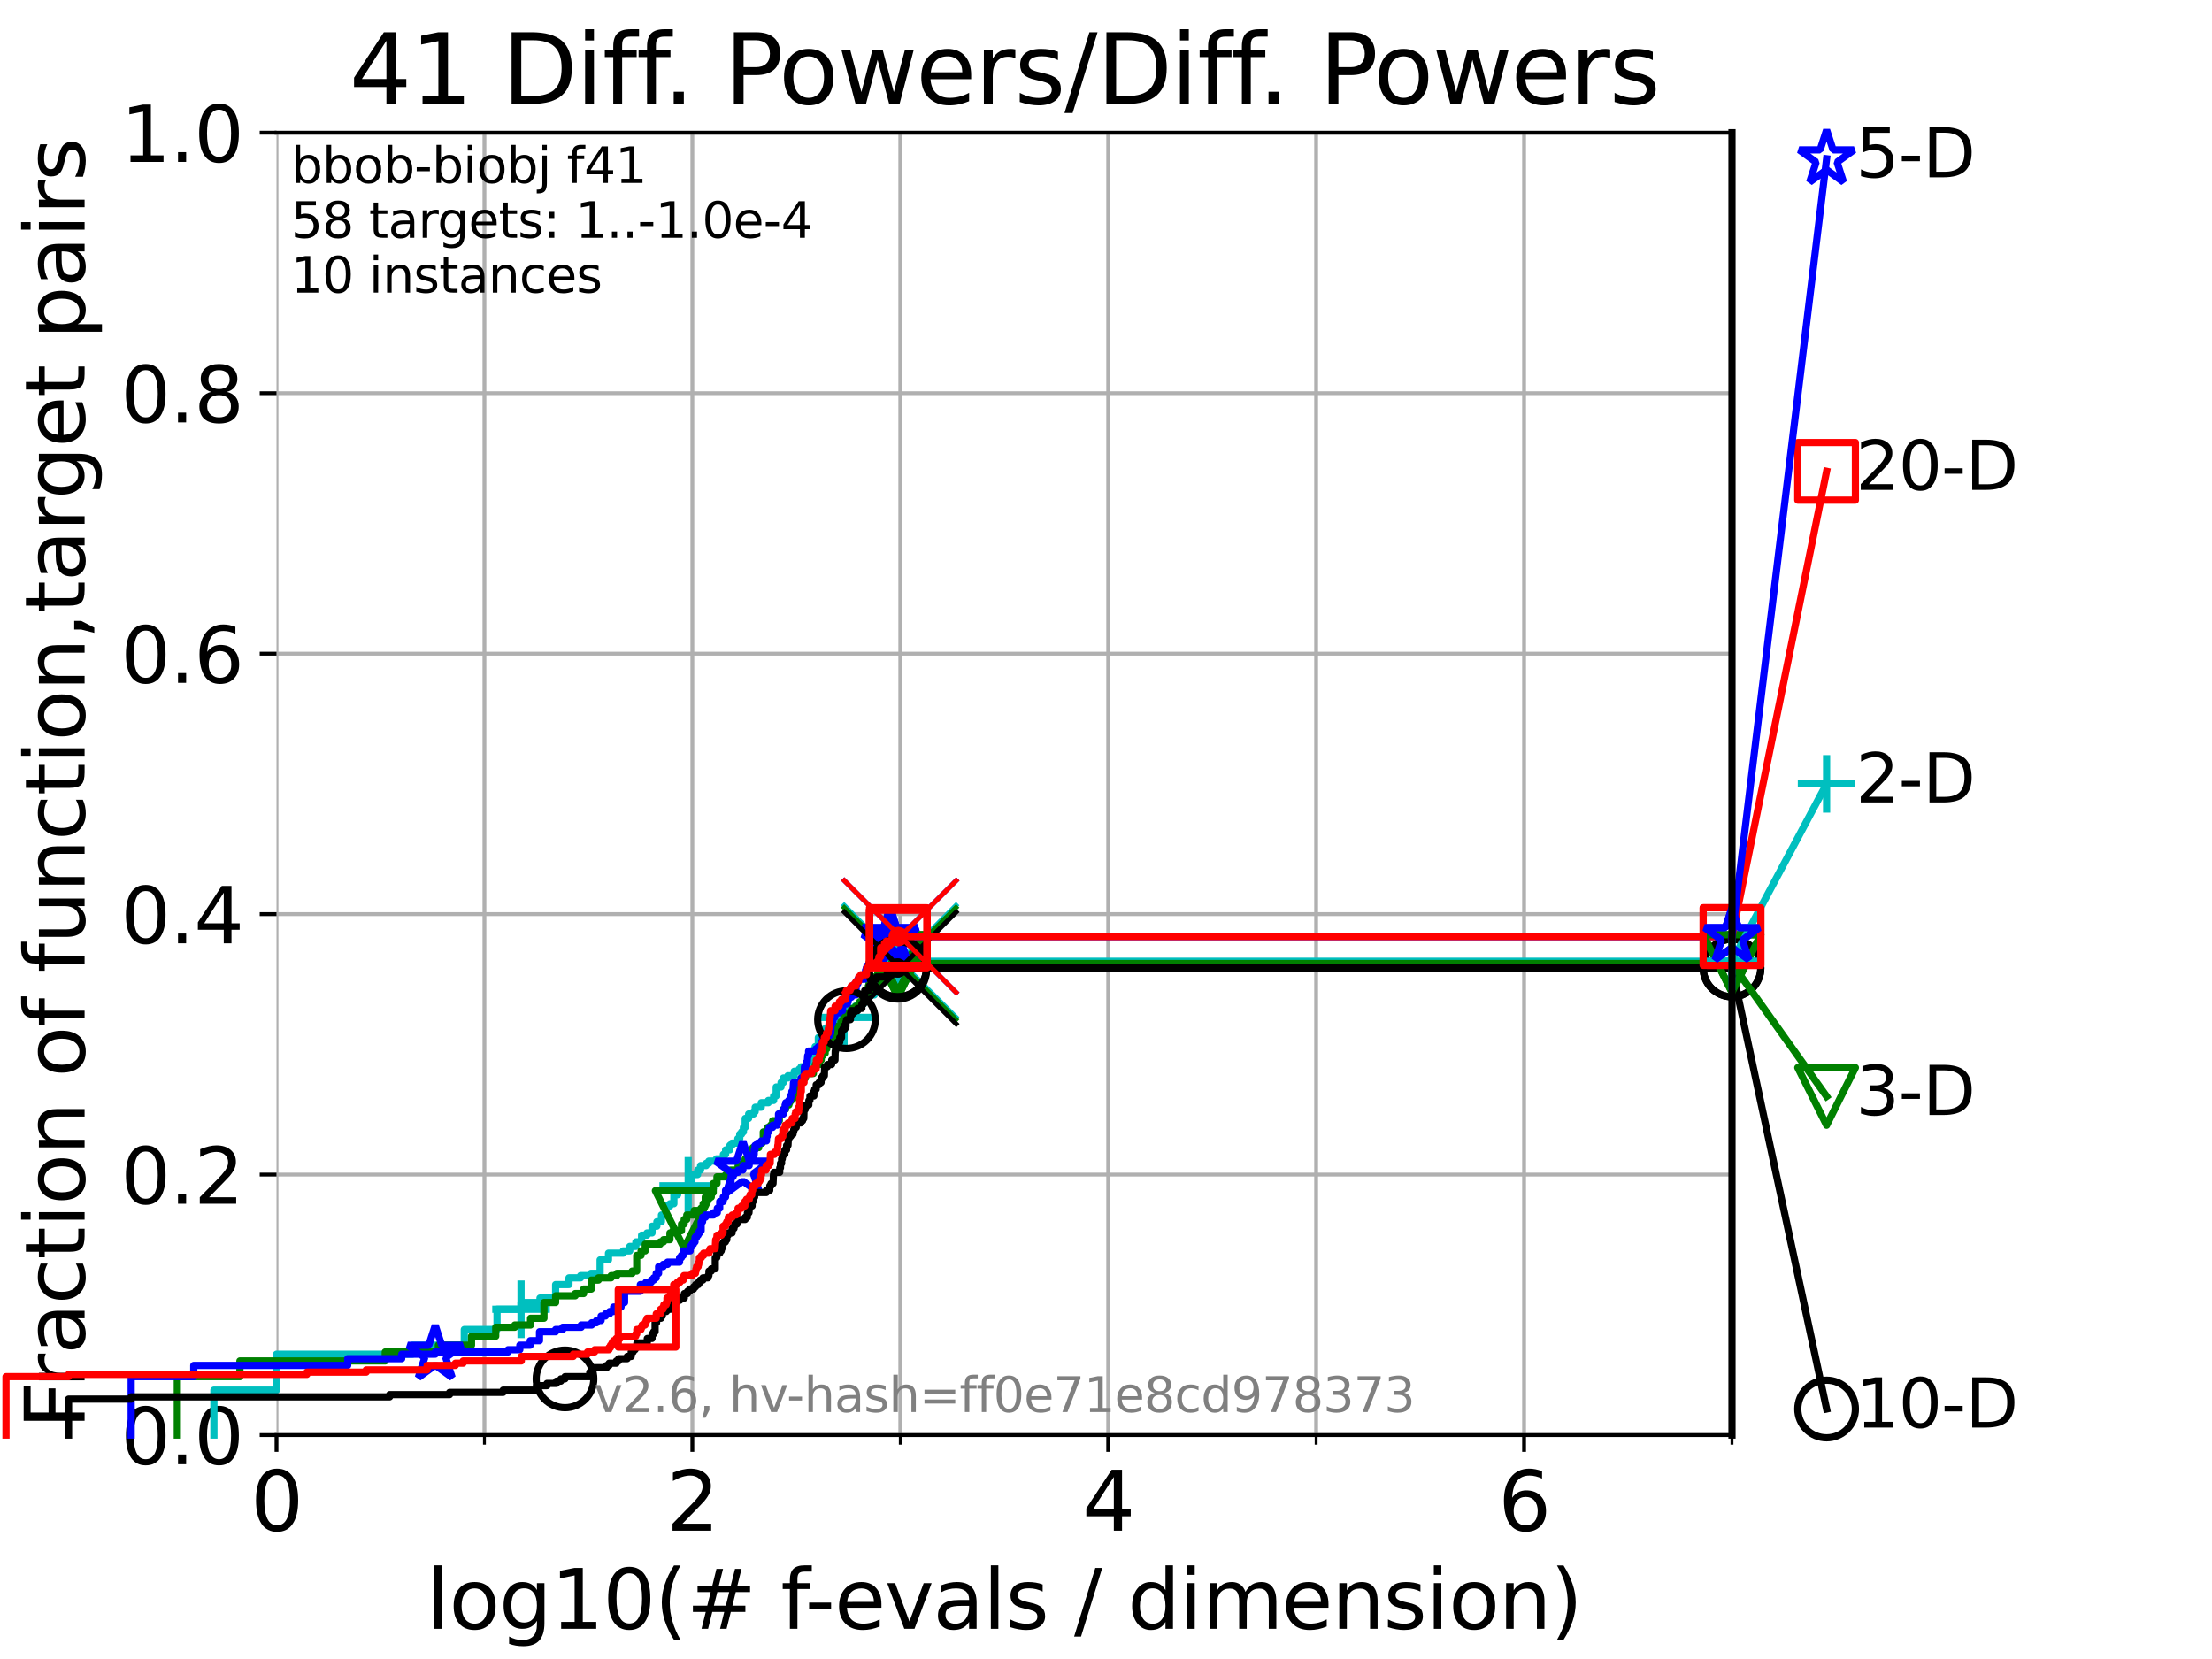 <?xml version="1.0" encoding="utf-8" standalone="no"?>
<!DOCTYPE svg PUBLIC "-//W3C//DTD SVG 1.1//EN"
  "http://www.w3.org/Graphics/SVG/1.1/DTD/svg11.dtd">
<svg xmlns:xlink="http://www.w3.org/1999/xlink" width="460.8pt" height="345.6pt" viewBox="0 0 460.8 345.6" xmlns="http://www.w3.org/2000/svg" version="1.1">
 <defs>
  <style type="text/css">*{stroke-linejoin: round; stroke-linecap: butt}</style>
 </defs>
 <g id="figure_1">
  <g id="patch_1">
   <path d="M 0 345.6 
L 460.8 345.6 
L 460.8 0 
L 0 0 
z
" style="fill: #ffffff"/>
  </g>
  <g id="axes_1">
   <g id="patch_2">
    <path d="M 57.6 298.944 
L 360.806 298.944 
L 360.806 27.648 
L 57.6 27.648 
z
" style="fill: #ffffff"/>
   </g>
   <g id="matplotlib.axis_1">
    <g id="xtick_1">
     <g id="line2d_1">
      <path d="M 57.6 298.944 
L 57.6 27.648 
" clip-path="url(#p3bf4ce9ee5)" style="fill: none; stroke: #b0b0b0; stroke-width: 0.8; stroke-linecap: square"/>
     </g>
     <g id="line2d_2">
      <defs>
       <path id="m24d6793a8e" d="M 0 0 
L 0 3.5 
" style="stroke: #000000; stroke-width: 0.8"/>
      </defs>
      <g>
       <use xlink:href="#m24d6793a8e" x="57.6" y="298.944" style="stroke: #000000; stroke-width: 0.8"/>
      </g>
     </g>
     <g id="text_1">
      <!-- 0 -->
      <g transform="translate(52.192 318.861) scale(0.17 -0.17)">
       <defs>
        <path id="DejaVuSans-30" d="M 2034 4250 
Q 1547 4250 1301 3770 
Q 1056 3291 1056 2328 
Q 1056 1369 1301 889 
Q 1547 409 2034 409 
Q 2525 409 2770 889 
Q 3016 1369 3016 2328 
Q 3016 3291 2770 3770 
Q 2525 4250 2034 4250 
z
M 2034 4750 
Q 2819 4750 3233 4129 
Q 3647 3509 3647 2328 
Q 3647 1150 3233 529 
Q 2819 -91 2034 -91 
Q 1250 -91 836 529 
Q 422 1150 422 2328 
Q 422 3509 836 4129 
Q 1250 4750 2034 4750 
z
" transform="scale(0.016)"/>
       </defs>
       <use xlink:href="#DejaVuSans-30"/>
      </g>
     </g>
    </g>
    <g id="xtick_2">
     <g id="line2d_3">
      <path d="M 144.23 298.944 
L 144.23 27.648 
" clip-path="url(#p3bf4ce9ee5)" style="fill: none; stroke: #b0b0b0; stroke-width: 0.8; stroke-linecap: square"/>
     </g>
     <g id="line2d_4">
      <g>
       <use xlink:href="#m24d6793a8e" x="144.23" y="298.944" style="stroke: #000000; stroke-width: 0.8"/>
      </g>
     </g>
     <g id="text_2">
      <!-- 2 -->
      <g transform="translate(138.822 318.861) scale(0.17 -0.17)">
       <defs>
        <path id="DejaVuSans-32" d="M 1228 531 
L 3431 531 
L 3431 0 
L 469 0 
L 469 531 
Q 828 903 1448 1529 
Q 2069 2156 2228 2338 
Q 2531 2678 2651 2914 
Q 2772 3150 2772 3378 
Q 2772 3750 2511 3984 
Q 2250 4219 1831 4219 
Q 1534 4219 1204 4116 
Q 875 4013 500 3803 
L 500 4441 
Q 881 4594 1212 4672 
Q 1544 4750 1819 4750 
Q 2544 4750 2975 4387 
Q 3406 4025 3406 3419 
Q 3406 3131 3298 2873 
Q 3191 2616 2906 2266 
Q 2828 2175 2409 1742 
Q 1991 1309 1228 531 
z
" transform="scale(0.016)"/>
       </defs>
       <use xlink:href="#DejaVuSans-32"/>
      </g>
     </g>
    </g>
    <g id="xtick_3">
     <g id="line2d_5">
      <path d="M 230.861 298.944 
L 230.861 27.648 
" clip-path="url(#p3bf4ce9ee5)" style="fill: none; stroke: #b0b0b0; stroke-width: 0.8; stroke-linecap: square"/>
     </g>
     <g id="line2d_6">
      <g>
       <use xlink:href="#m24d6793a8e" x="230.861" y="298.944" style="stroke: #000000; stroke-width: 0.8"/>
      </g>
     </g>
     <g id="text_3">
      <!-- 4 -->
      <g transform="translate(225.453 318.861) scale(0.17 -0.17)">
       <defs>
        <path id="DejaVuSans-34" d="M 2419 4116 
L 825 1625 
L 2419 1625 
L 2419 4116 
z
M 2253 4666 
L 3047 4666 
L 3047 1625 
L 3713 1625 
L 3713 1100 
L 3047 1100 
L 3047 0 
L 2419 0 
L 2419 1100 
L 313 1100 
L 313 1709 
L 2253 4666 
z
" transform="scale(0.016)"/>
       </defs>
       <use xlink:href="#DejaVuSans-34"/>
      </g>
     </g>
    </g>
    <g id="xtick_4">
     <g id="line2d_7">
      <path d="M 317.491 298.944 
L 317.491 27.648 
" clip-path="url(#p3bf4ce9ee5)" style="fill: none; stroke: #b0b0b0; stroke-width: 0.8; stroke-linecap: square"/>
     </g>
     <g id="line2d_8">
      <g>
       <use xlink:href="#m24d6793a8e" x="317.491" y="298.944" style="stroke: #000000; stroke-width: 0.8"/>
      </g>
     </g>
     <g id="text_4">
      <!-- 6 -->
      <g transform="translate(312.083 318.861) scale(0.17 -0.17)">
       <defs>
        <path id="DejaVuSans-36" d="M 2113 2584 
Q 1688 2584 1439 2293 
Q 1191 2003 1191 1497 
Q 1191 994 1439 701 
Q 1688 409 2113 409 
Q 2538 409 2786 701 
Q 3034 994 3034 1497 
Q 3034 2003 2786 2293 
Q 2538 2584 2113 2584 
z
M 3366 4563 
L 3366 3988 
Q 3128 4100 2886 4159 
Q 2644 4219 2406 4219 
Q 1781 4219 1451 3797 
Q 1122 3375 1075 2522 
Q 1259 2794 1537 2939 
Q 1816 3084 2150 3084 
Q 2853 3084 3261 2657 
Q 3669 2231 3669 1497 
Q 3669 778 3244 343 
Q 2819 -91 2113 -91 
Q 1303 -91 875 529 
Q 447 1150 447 2328 
Q 447 3434 972 4092 
Q 1497 4750 2381 4750 
Q 2619 4750 2861 4703 
Q 3103 4656 3366 4563 
z
" transform="scale(0.016)"/>
       </defs>
       <use xlink:href="#DejaVuSans-36"/>
      </g>
     </g>
    </g>
    <g id="xtick_5">
     <g id="line2d_9">
      <path d="M 100.915 298.944 
L 100.915 27.648 
" clip-path="url(#p3bf4ce9ee5)" style="fill: none; stroke: #b0b0b0; stroke-width: 0.8; stroke-linecap: square"/>
     </g>
     <g id="line2d_10">
      <defs>
       <path id="m488458103b" d="M 0 0 
L 0 2 
" style="stroke: #000000; stroke-width: 0.6"/>
      </defs>
      <g>
       <use xlink:href="#m488458103b" x="100.915" y="298.944" style="stroke: #000000; stroke-width: 0.6"/>
      </g>
     </g>
    </g>
    <g id="xtick_6">
     <g id="line2d_11">
      <path d="M 187.546 298.944 
L 187.546 27.648 
" clip-path="url(#p3bf4ce9ee5)" style="fill: none; stroke: #b0b0b0; stroke-width: 0.8; stroke-linecap: square"/>
     </g>
     <g id="line2d_12">
      <g>
       <use xlink:href="#m488458103b" x="187.546" y="298.944" style="stroke: #000000; stroke-width: 0.6"/>
      </g>
     </g>
    </g>
    <g id="xtick_7">
     <g id="line2d_13">
      <path d="M 274.176 298.944 
L 274.176 27.648 
" clip-path="url(#p3bf4ce9ee5)" style="fill: none; stroke: #b0b0b0; stroke-width: 0.8; stroke-linecap: square"/>
     </g>
     <g id="line2d_14">
      <g>
       <use xlink:href="#m488458103b" x="274.176" y="298.944" style="stroke: #000000; stroke-width: 0.6"/>
      </g>
     </g>
    </g>
    <g id="xtick_8">
     <g id="line2d_15">
      <path d="M 360.806 298.944 
L 360.806 27.648 
" clip-path="url(#p3bf4ce9ee5)" style="fill: none; stroke: #b0b0b0; stroke-width: 0.8; stroke-linecap: square"/>
     </g>
     <g id="line2d_16">
      <g>
       <use xlink:href="#m488458103b" x="360.806" y="298.944" style="stroke: #000000; stroke-width: 0.6"/>
      </g>
     </g>
    </g>
    <g id="text_5">
     <!-- log10(# f-evals / dimension) -->
     <g transform="translate(88.823 339.314) scale(0.17 -0.17)">
      <defs>
       <path id="DejaVuSans-6c" d="M 603 4863 
L 1178 4863 
L 1178 0 
L 603 0 
L 603 4863 
z
" transform="scale(0.016)"/>
       <path id="DejaVuSans-6f" d="M 1959 3097 
Q 1497 3097 1228 2736 
Q 959 2375 959 1747 
Q 959 1119 1226 758 
Q 1494 397 1959 397 
Q 2419 397 2687 759 
Q 2956 1122 2956 1747 
Q 2956 2369 2687 2733 
Q 2419 3097 1959 3097 
z
M 1959 3584 
Q 2709 3584 3137 3096 
Q 3566 2609 3566 1747 
Q 3566 888 3137 398 
Q 2709 -91 1959 -91 
Q 1206 -91 779 398 
Q 353 888 353 1747 
Q 353 2609 779 3096 
Q 1206 3584 1959 3584 
z
" transform="scale(0.016)"/>
       <path id="DejaVuSans-67" d="M 2906 1791 
Q 2906 2416 2648 2759 
Q 2391 3103 1925 3103 
Q 1463 3103 1205 2759 
Q 947 2416 947 1791 
Q 947 1169 1205 825 
Q 1463 481 1925 481 
Q 2391 481 2648 825 
Q 2906 1169 2906 1791 
z
M 3481 434 
Q 3481 -459 3084 -895 
Q 2688 -1331 1869 -1331 
Q 1566 -1331 1297 -1286 
Q 1028 -1241 775 -1147 
L 775 -588 
Q 1028 -725 1275 -790 
Q 1522 -856 1778 -856 
Q 2344 -856 2625 -561 
Q 2906 -266 2906 331 
L 2906 616 
Q 2728 306 2450 153 
Q 2172 0 1784 0 
Q 1141 0 747 490 
Q 353 981 353 1791 
Q 353 2603 747 3093 
Q 1141 3584 1784 3584 
Q 2172 3584 2450 3431 
Q 2728 3278 2906 2969 
L 2906 3500 
L 3481 3500 
L 3481 434 
z
" transform="scale(0.016)"/>
       <path id="DejaVuSans-31" d="M 794 531 
L 1825 531 
L 1825 4091 
L 703 3866 
L 703 4441 
L 1819 4666 
L 2450 4666 
L 2450 531 
L 3481 531 
L 3481 0 
L 794 0 
L 794 531 
z
" transform="scale(0.016)"/>
       <path id="DejaVuSans-28" d="M 1984 4856 
Q 1566 4138 1362 3434 
Q 1159 2731 1159 2009 
Q 1159 1288 1364 580 
Q 1569 -128 1984 -844 
L 1484 -844 
Q 1016 -109 783 600 
Q 550 1309 550 2009 
Q 550 2706 781 3412 
Q 1013 4119 1484 4856 
L 1984 4856 
z
" transform="scale(0.016)"/>
       <path id="DejaVuSans-23" d="M 3272 2816 
L 2363 2816 
L 2100 1772 
L 3016 1772 
L 3272 2816 
z
M 2803 4594 
L 2478 3297 
L 3391 3297 
L 3719 4594 
L 4219 4594 
L 3897 3297 
L 4872 3297 
L 4872 2816 
L 3775 2816 
L 3519 1772 
L 4513 1772 
L 4513 1294 
L 3397 1294 
L 3072 0 
L 2572 0 
L 2894 1294 
L 1978 1294 
L 1656 0 
L 1153 0 
L 1478 1294 
L 494 1294 
L 494 1772 
L 1594 1772 
L 1856 2816 
L 850 2816 
L 850 3297 
L 1978 3297 
L 2297 4594 
L 2803 4594 
z
" transform="scale(0.016)"/>
       <path id="DejaVuSans-20" transform="scale(0.016)"/>
       <path id="DejaVuSans-66" d="M 2375 4863 
L 2375 4384 
L 1825 4384 
Q 1516 4384 1395 4259 
Q 1275 4134 1275 3809 
L 1275 3500 
L 2222 3500 
L 2222 3053 
L 1275 3053 
L 1275 0 
L 697 0 
L 697 3053 
L 147 3053 
L 147 3500 
L 697 3500 
L 697 3744 
Q 697 4328 969 4595 
Q 1241 4863 1831 4863 
L 2375 4863 
z
" transform="scale(0.016)"/>
       <path id="DejaVuSans-2d" d="M 313 2009 
L 1997 2009 
L 1997 1497 
L 313 1497 
L 313 2009 
z
" transform="scale(0.016)"/>
       <path id="DejaVuSans-65" d="M 3597 1894 
L 3597 1613 
L 953 1613 
Q 991 1019 1311 708 
Q 1631 397 2203 397 
Q 2534 397 2845 478 
Q 3156 559 3463 722 
L 3463 178 
Q 3153 47 2828 -22 
Q 2503 -91 2169 -91 
Q 1331 -91 842 396 
Q 353 884 353 1716 
Q 353 2575 817 3079 
Q 1281 3584 2069 3584 
Q 2775 3584 3186 3129 
Q 3597 2675 3597 1894 
z
M 3022 2063 
Q 3016 2534 2758 2815 
Q 2500 3097 2075 3097 
Q 1594 3097 1305 2825 
Q 1016 2553 972 2059 
L 3022 2063 
z
" transform="scale(0.016)"/>
       <path id="DejaVuSans-76" d="M 191 3500 
L 800 3500 
L 1894 563 
L 2988 3500 
L 3597 3500 
L 2284 0 
L 1503 0 
L 191 3500 
z
" transform="scale(0.016)"/>
       <path id="DejaVuSans-61" d="M 2194 1759 
Q 1497 1759 1228 1600 
Q 959 1441 959 1056 
Q 959 750 1161 570 
Q 1363 391 1709 391 
Q 2188 391 2477 730 
Q 2766 1069 2766 1631 
L 2766 1759 
L 2194 1759 
z
M 3341 1997 
L 3341 0 
L 2766 0 
L 2766 531 
Q 2569 213 2275 61 
Q 1981 -91 1556 -91 
Q 1019 -91 701 211 
Q 384 513 384 1019 
Q 384 1609 779 1909 
Q 1175 2209 1959 2209 
L 2766 2209 
L 2766 2266 
Q 2766 2663 2505 2880 
Q 2244 3097 1772 3097 
Q 1472 3097 1187 3025 
Q 903 2953 641 2809 
L 641 3341 
Q 956 3463 1253 3523 
Q 1550 3584 1831 3584 
Q 2591 3584 2966 3190 
Q 3341 2797 3341 1997 
z
" transform="scale(0.016)"/>
       <path id="DejaVuSans-73" d="M 2834 3397 
L 2834 2853 
Q 2591 2978 2328 3040 
Q 2066 3103 1784 3103 
Q 1356 3103 1142 2972 
Q 928 2841 928 2578 
Q 928 2378 1081 2264 
Q 1234 2150 1697 2047 
L 1894 2003 
Q 2506 1872 2764 1633 
Q 3022 1394 3022 966 
Q 3022 478 2636 193 
Q 2250 -91 1575 -91 
Q 1294 -91 989 -36 
Q 684 19 347 128 
L 347 722 
Q 666 556 975 473 
Q 1284 391 1588 391 
Q 1994 391 2212 530 
Q 2431 669 2431 922 
Q 2431 1156 2273 1281 
Q 2116 1406 1581 1522 
L 1381 1569 
Q 847 1681 609 1914 
Q 372 2147 372 2553 
Q 372 3047 722 3315 
Q 1072 3584 1716 3584 
Q 2034 3584 2315 3537 
Q 2597 3491 2834 3397 
z
" transform="scale(0.016)"/>
       <path id="DejaVuSans-2f" d="M 1625 4666 
L 2156 4666 
L 531 -594 
L 0 -594 
L 1625 4666 
z
" transform="scale(0.016)"/>
       <path id="DejaVuSans-64" d="M 2906 2969 
L 2906 4863 
L 3481 4863 
L 3481 0 
L 2906 0 
L 2906 525 
Q 2725 213 2448 61 
Q 2172 -91 1784 -91 
Q 1150 -91 751 415 
Q 353 922 353 1747 
Q 353 2572 751 3078 
Q 1150 3584 1784 3584 
Q 2172 3584 2448 3432 
Q 2725 3281 2906 2969 
z
M 947 1747 
Q 947 1113 1208 752 
Q 1469 391 1925 391 
Q 2381 391 2643 752 
Q 2906 1113 2906 1747 
Q 2906 2381 2643 2742 
Q 2381 3103 1925 3103 
Q 1469 3103 1208 2742 
Q 947 2381 947 1747 
z
" transform="scale(0.016)"/>
       <path id="DejaVuSans-69" d="M 603 3500 
L 1178 3500 
L 1178 0 
L 603 0 
L 603 3500 
z
M 603 4863 
L 1178 4863 
L 1178 4134 
L 603 4134 
L 603 4863 
z
" transform="scale(0.016)"/>
       <path id="DejaVuSans-6d" d="M 3328 2828 
Q 3544 3216 3844 3400 
Q 4144 3584 4550 3584 
Q 5097 3584 5394 3201 
Q 5691 2819 5691 2113 
L 5691 0 
L 5113 0 
L 5113 2094 
Q 5113 2597 4934 2840 
Q 4756 3084 4391 3084 
Q 3944 3084 3684 2787 
Q 3425 2491 3425 1978 
L 3425 0 
L 2847 0 
L 2847 2094 
Q 2847 2600 2669 2842 
Q 2491 3084 2119 3084 
Q 1678 3084 1418 2786 
Q 1159 2488 1159 1978 
L 1159 0 
L 581 0 
L 581 3500 
L 1159 3500 
L 1159 2956 
Q 1356 3278 1631 3431 
Q 1906 3584 2284 3584 
Q 2666 3584 2933 3390 
Q 3200 3197 3328 2828 
z
" transform="scale(0.016)"/>
       <path id="DejaVuSans-6e" d="M 3513 2113 
L 3513 0 
L 2938 0 
L 2938 2094 
Q 2938 2591 2744 2837 
Q 2550 3084 2163 3084 
Q 1697 3084 1428 2787 
Q 1159 2491 1159 1978 
L 1159 0 
L 581 0 
L 581 3500 
L 1159 3500 
L 1159 2956 
Q 1366 3272 1645 3428 
Q 1925 3584 2291 3584 
Q 2894 3584 3203 3211 
Q 3513 2838 3513 2113 
z
" transform="scale(0.016)"/>
       <path id="DejaVuSans-29" d="M 513 4856 
L 1013 4856 
Q 1481 4119 1714 3412 
Q 1947 2706 1947 2009 
Q 1947 1309 1714 600 
Q 1481 -109 1013 -844 
L 513 -844 
Q 928 -128 1133 580 
Q 1338 1288 1338 2009 
Q 1338 2731 1133 3434 
Q 928 4138 513 4856 
z
" transform="scale(0.016)"/>
      </defs>
      <use xlink:href="#DejaVuSans-6c"/>
      <use xlink:href="#DejaVuSans-6f" x="27.783"/>
      <use xlink:href="#DejaVuSans-67" x="88.965"/>
      <use xlink:href="#DejaVuSans-31" x="152.441"/>
      <use xlink:href="#DejaVuSans-30" x="216.064"/>
      <use xlink:href="#DejaVuSans-28" x="279.688"/>
      <use xlink:href="#DejaVuSans-23" x="318.701"/>
      <use xlink:href="#DejaVuSans-20" x="402.49"/>
      <use xlink:href="#DejaVuSans-66" x="434.277"/>
      <use xlink:href="#DejaVuSans-2d" x="463.982"/>
      <use xlink:href="#DejaVuSans-65" x="500.066"/>
      <use xlink:href="#DejaVuSans-76" x="561.59"/>
      <use xlink:href="#DejaVuSans-61" x="620.77"/>
      <use xlink:href="#DejaVuSans-6c" x="682.049"/>
      <use xlink:href="#DejaVuSans-73" x="709.832"/>
      <use xlink:href="#DejaVuSans-20" x="761.932"/>
      <use xlink:href="#DejaVuSans-2f" x="793.719"/>
      <use xlink:href="#DejaVuSans-20" x="827.41"/>
      <use xlink:href="#DejaVuSans-64" x="859.197"/>
      <use xlink:href="#DejaVuSans-69" x="922.674"/>
      <use xlink:href="#DejaVuSans-6d" x="950.457"/>
      <use xlink:href="#DejaVuSans-65" x="1047.869"/>
      <use xlink:href="#DejaVuSans-6e" x="1109.393"/>
      <use xlink:href="#DejaVuSans-73" x="1172.771"/>
      <use xlink:href="#DejaVuSans-69" x="1224.871"/>
      <use xlink:href="#DejaVuSans-6f" x="1252.654"/>
      <use xlink:href="#DejaVuSans-6e" x="1313.836"/>
      <use xlink:href="#DejaVuSans-29" x="1377.215"/>
     </g>
    </g>
   </g>
   <g id="matplotlib.axis_2">
    <g id="ytick_1">
     <g id="line2d_17">
      <path d="M 57.6 298.944 
L 360.806 298.944 
" clip-path="url(#p3bf4ce9ee5)" style="fill: none; stroke: #b0b0b0; stroke-width: 0.8; stroke-linecap: square"/>
     </g>
     <g id="line2d_18">
      <defs>
       <path id="m541ddb72a0" d="M 0 0 
L -3.5 0 
" style="stroke: #000000; stroke-width: 0.8"/>
      </defs>
      <g>
       <use xlink:href="#m541ddb72a0" x="57.6" y="298.944" style="stroke: #000000; stroke-width: 0.8"/>
      </g>
     </g>
     <g id="text_6">
      <!-- 0.0 -->
      <g transform="translate(25.155 305.023) scale(0.16 -0.16)">
       <defs>
        <path id="DejaVuSans-2e" d="M 684 794 
L 1344 794 
L 1344 0 
L 684 0 
L 684 794 
z
" transform="scale(0.016)"/>
       </defs>
       <use xlink:href="#DejaVuSans-30"/>
       <use xlink:href="#DejaVuSans-2e" x="63.623"/>
       <use xlink:href="#DejaVuSans-30" x="95.41"/>
      </g>
     </g>
    </g>
    <g id="ytick_2">
     <g id="line2d_19">
      <path d="M 57.6 244.685 
L 360.806 244.685 
" clip-path="url(#p3bf4ce9ee5)" style="fill: none; stroke: #b0b0b0; stroke-width: 0.8; stroke-linecap: square"/>
     </g>
     <g id="line2d_20">
      <g>
       <use xlink:href="#m541ddb72a0" x="57.6" y="244.685" style="stroke: #000000; stroke-width: 0.8"/>
      </g>
     </g>
     <g id="text_7">
      <!-- 0.2 -->
      <g transform="translate(25.155 250.764) scale(0.16 -0.16)">
       <use xlink:href="#DejaVuSans-30"/>
       <use xlink:href="#DejaVuSans-2e" x="63.623"/>
       <use xlink:href="#DejaVuSans-32" x="95.41"/>
      </g>
     </g>
    </g>
    <g id="ytick_3">
     <g id="line2d_21">
      <path d="M 57.6 190.426 
L 360.806 190.426 
" clip-path="url(#p3bf4ce9ee5)" style="fill: none; stroke: #b0b0b0; stroke-width: 0.8; stroke-linecap: square"/>
     </g>
     <g id="line2d_22">
      <g>
       <use xlink:href="#m541ddb72a0" x="57.6" y="190.426" style="stroke: #000000; stroke-width: 0.8"/>
      </g>
     </g>
     <g id="text_8">
      <!-- 0.4 -->
      <g transform="translate(25.155 196.504) scale(0.16 -0.16)">
       <use xlink:href="#DejaVuSans-30"/>
       <use xlink:href="#DejaVuSans-2e" x="63.623"/>
       <use xlink:href="#DejaVuSans-34" x="95.41"/>
      </g>
     </g>
    </g>
    <g id="ytick_4">
     <g id="line2d_23">
      <path d="M 57.6 136.166 
L 360.806 136.166 
" clip-path="url(#p3bf4ce9ee5)" style="fill: none; stroke: #b0b0b0; stroke-width: 0.8; stroke-linecap: square"/>
     </g>
     <g id="line2d_24">
      <g>
       <use xlink:href="#m541ddb72a0" x="57.6" y="136.166" style="stroke: #000000; stroke-width: 0.8"/>
      </g>
     </g>
     <g id="text_9">
      <!-- 0.6 -->
      <g transform="translate(25.155 142.245) scale(0.16 -0.16)">
       <use xlink:href="#DejaVuSans-30"/>
       <use xlink:href="#DejaVuSans-2e" x="63.623"/>
       <use xlink:href="#DejaVuSans-36" x="95.41"/>
      </g>
     </g>
    </g>
    <g id="ytick_5">
     <g id="line2d_25">
      <path d="M 57.6 81.907 
L 360.806 81.907 
" clip-path="url(#p3bf4ce9ee5)" style="fill: none; stroke: #b0b0b0; stroke-width: 0.8; stroke-linecap: square"/>
     </g>
     <g id="line2d_26">
      <g>
       <use xlink:href="#m541ddb72a0" x="57.6" y="81.907" style="stroke: #000000; stroke-width: 0.8"/>
      </g>
     </g>
     <g id="text_10">
      <!-- 0.8 -->
      <g transform="translate(25.155 87.986) scale(0.16 -0.16)">
       <defs>
        <path id="DejaVuSans-38" d="M 2034 2216 
Q 1584 2216 1326 1975 
Q 1069 1734 1069 1313 
Q 1069 891 1326 650 
Q 1584 409 2034 409 
Q 2484 409 2743 651 
Q 3003 894 3003 1313 
Q 3003 1734 2745 1975 
Q 2488 2216 2034 2216 
z
M 1403 2484 
Q 997 2584 770 2862 
Q 544 3141 544 3541 
Q 544 4100 942 4425 
Q 1341 4750 2034 4750 
Q 2731 4750 3128 4425 
Q 3525 4100 3525 3541 
Q 3525 3141 3298 2862 
Q 3072 2584 2669 2484 
Q 3125 2378 3379 2068 
Q 3634 1759 3634 1313 
Q 3634 634 3220 271 
Q 2806 -91 2034 -91 
Q 1263 -91 848 271 
Q 434 634 434 1313 
Q 434 1759 690 2068 
Q 947 2378 1403 2484 
z
M 1172 3481 
Q 1172 3119 1398 2916 
Q 1625 2713 2034 2713 
Q 2441 2713 2670 2916 
Q 2900 3119 2900 3481 
Q 2900 3844 2670 4047 
Q 2441 4250 2034 4250 
Q 1625 4250 1398 4047 
Q 1172 3844 1172 3481 
z
" transform="scale(0.016)"/>
       </defs>
       <use xlink:href="#DejaVuSans-30"/>
       <use xlink:href="#DejaVuSans-2e" x="63.623"/>
       <use xlink:href="#DejaVuSans-38" x="95.41"/>
      </g>
     </g>
    </g>
    <g id="ytick_6">
     <g id="line2d_27">
      <path d="M 57.6 27.648 
L 360.806 27.648 
" clip-path="url(#p3bf4ce9ee5)" style="fill: none; stroke: #b0b0b0; stroke-width: 0.8; stroke-linecap: square"/>
     </g>
     <g id="line2d_28">
      <g>
       <use xlink:href="#m541ddb72a0" x="57.6" y="27.648" style="stroke: #000000; stroke-width: 0.8"/>
      </g>
     </g>
     <g id="text_11">
      <!-- 1.0 -->
      <g transform="translate(25.155 33.727) scale(0.16 -0.16)">
       <use xlink:href="#DejaVuSans-31"/>
       <use xlink:href="#DejaVuSans-2e" x="63.623"/>
       <use xlink:href="#DejaVuSans-30" x="95.41"/>
      </g>
     </g>
    </g>
    <g id="text_12">
     <!-- Fraction of function,target pairs -->
     <g transform="translate(17.62 297.681) rotate(-90) scale(0.17 -0.17)">
      <defs>
       <path id="DejaVuSans-46" d="M 628 4666 
L 3309 4666 
L 3309 4134 
L 1259 4134 
L 1259 2759 
L 3109 2759 
L 3109 2228 
L 1259 2228 
L 1259 0 
L 628 0 
L 628 4666 
z
" transform="scale(0.016)"/>
       <path id="DejaVuSans-72" d="M 2631 2963 
Q 2534 3019 2420 3045 
Q 2306 3072 2169 3072 
Q 1681 3072 1420 2755 
Q 1159 2438 1159 1844 
L 1159 0 
L 581 0 
L 581 3500 
L 1159 3500 
L 1159 2956 
Q 1341 3275 1631 3429 
Q 1922 3584 2338 3584 
Q 2397 3584 2469 3576 
Q 2541 3569 2628 3553 
L 2631 2963 
z
" transform="scale(0.016)"/>
       <path id="DejaVuSans-63" d="M 3122 3366 
L 3122 2828 
Q 2878 2963 2633 3030 
Q 2388 3097 2138 3097 
Q 1578 3097 1268 2742 
Q 959 2388 959 1747 
Q 959 1106 1268 751 
Q 1578 397 2138 397 
Q 2388 397 2633 464 
Q 2878 531 3122 666 
L 3122 134 
Q 2881 22 2623 -34 
Q 2366 -91 2075 -91 
Q 1284 -91 818 406 
Q 353 903 353 1747 
Q 353 2603 823 3093 
Q 1294 3584 2113 3584 
Q 2378 3584 2631 3529 
Q 2884 3475 3122 3366 
z
" transform="scale(0.016)"/>
       <path id="DejaVuSans-74" d="M 1172 4494 
L 1172 3500 
L 2356 3500 
L 2356 3053 
L 1172 3053 
L 1172 1153 
Q 1172 725 1289 603 
Q 1406 481 1766 481 
L 2356 481 
L 2356 0 
L 1766 0 
Q 1100 0 847 248 
Q 594 497 594 1153 
L 594 3053 
L 172 3053 
L 172 3500 
L 594 3500 
L 594 4494 
L 1172 4494 
z
" transform="scale(0.016)"/>
       <path id="DejaVuSans-75" d="M 544 1381 
L 544 3500 
L 1119 3500 
L 1119 1403 
Q 1119 906 1312 657 
Q 1506 409 1894 409 
Q 2359 409 2629 706 
Q 2900 1003 2900 1516 
L 2900 3500 
L 3475 3500 
L 3475 0 
L 2900 0 
L 2900 538 
Q 2691 219 2414 64 
Q 2138 -91 1772 -91 
Q 1169 -91 856 284 
Q 544 659 544 1381 
z
M 1991 3584 
L 1991 3584 
z
" transform="scale(0.016)"/>
       <path id="DejaVuSans-2c" d="M 750 794 
L 1409 794 
L 1409 256 
L 897 -744 
L 494 -744 
L 750 256 
L 750 794 
z
" transform="scale(0.016)"/>
       <path id="DejaVuSans-70" d="M 1159 525 
L 1159 -1331 
L 581 -1331 
L 581 3500 
L 1159 3500 
L 1159 2969 
Q 1341 3281 1617 3432 
Q 1894 3584 2278 3584 
Q 2916 3584 3314 3078 
Q 3713 2572 3713 1747 
Q 3713 922 3314 415 
Q 2916 -91 2278 -91 
Q 1894 -91 1617 61 
Q 1341 213 1159 525 
z
M 3116 1747 
Q 3116 2381 2855 2742 
Q 2594 3103 2138 3103 
Q 1681 3103 1420 2742 
Q 1159 2381 1159 1747 
Q 1159 1113 1420 752 
Q 1681 391 2138 391 
Q 2594 391 2855 752 
Q 3116 1113 3116 1747 
z
" transform="scale(0.016)"/>
      </defs>
      <use xlink:href="#DejaVuSans-46"/>
      <use xlink:href="#DejaVuSans-72" x="50.27"/>
      <use xlink:href="#DejaVuSans-61" x="91.383"/>
      <use xlink:href="#DejaVuSans-63" x="152.662"/>
      <use xlink:href="#DejaVuSans-74" x="207.643"/>
      <use xlink:href="#DejaVuSans-69" x="246.852"/>
      <use xlink:href="#DejaVuSans-6f" x="274.635"/>
      <use xlink:href="#DejaVuSans-6e" x="335.816"/>
      <use xlink:href="#DejaVuSans-20" x="399.195"/>
      <use xlink:href="#DejaVuSans-6f" x="430.982"/>
      <use xlink:href="#DejaVuSans-66" x="492.164"/>
      <use xlink:href="#DejaVuSans-20" x="527.369"/>
      <use xlink:href="#DejaVuSans-66" x="559.156"/>
      <use xlink:href="#DejaVuSans-75" x="594.361"/>
      <use xlink:href="#DejaVuSans-6e" x="657.74"/>
      <use xlink:href="#DejaVuSans-63" x="721.119"/>
      <use xlink:href="#DejaVuSans-74" x="776.1"/>
      <use xlink:href="#DejaVuSans-69" x="815.309"/>
      <use xlink:href="#DejaVuSans-6f" x="843.092"/>
      <use xlink:href="#DejaVuSans-6e" x="904.273"/>
      <use xlink:href="#DejaVuSans-2c" x="967.652"/>
      <use xlink:href="#DejaVuSans-74" x="999.439"/>
      <use xlink:href="#DejaVuSans-61" x="1038.648"/>
      <use xlink:href="#DejaVuSans-72" x="1099.928"/>
      <use xlink:href="#DejaVuSans-67" x="1139.291"/>
      <use xlink:href="#DejaVuSans-65" x="1202.768"/>
      <use xlink:href="#DejaVuSans-74" x="1264.291"/>
      <use xlink:href="#DejaVuSans-20" x="1303.5"/>
      <use xlink:href="#DejaVuSans-70" x="1335.287"/>
      <use xlink:href="#DejaVuSans-61" x="1398.764"/>
      <use xlink:href="#DejaVuSans-69" x="1460.043"/>
      <use xlink:href="#DejaVuSans-72" x="1487.826"/>
      <use xlink:href="#DejaVuSans-73" x="1528.939"/>
     </g>
    </g>
   </g>
   <g id="line2d_29">
    <defs>
     <path id="m67011214ae" d="M 0 1.5 
C 0.398 1.5 0.779 1.342 1.061 1.061 
C 1.342 0.779 1.5 0.398 1.5 0 
C 1.5 -0.398 1.342 -0.779 1.061 -1.061 
C 0.779 -1.342 0.398 -1.5 0 -1.5 
C -0.398 -1.5 -0.779 -1.342 -1.061 -1.061 
C -1.342 -0.779 -1.5 -0.398 -1.5 0 
C -1.5 0.398 -1.342 0.779 -1.061 1.061 
C -0.779 1.342 -0.398 1.5 0 1.5 
z
" style="stroke: #00bfbf"/>
    </defs>
    <g>
     <use xlink:href="#m67011214ae" x="187.185" y="200.248" style="fill: #00bfbf; stroke: #00bfbf"/>
     <use xlink:href="#m67011214ae" x="187.185" y="200.248" style="fill: #00bfbf; stroke: #00bfbf"/>
    </g>
   </g>
   <g id="line2d_30">
    <path d="M 44.561 298.944 
L 44.561 289.589 
L 57.6 289.589 
L 57.6 282.105 
L 85.894 282.105 
L 85.894 280.234 
L 96.718 280.234 
L 96.718 276.96 
L 103.544 276.96 
L 103.544 272.75 
L 108.543 272.75 
L 108.543 271.347 
L 112.488 271.347 
L 112.488 270.411 
L 115.747 270.411 
L 115.747 267.605 
L 118.525 267.605 
L 118.525 266.201 
L 120.944 266.201 
L 120.944 265.734 
L 123.088 265.734 
L 123.088 265.266 
L 125.012 265.266 
L 125.012 262.459 
L 126.757 262.459 
L 126.757 261.056 
L 129.826 261.056 
L 129.826 260.588 
L 131.191 260.588 
L 131.191 259.653 
L 132.464 259.653 
L 132.464 258.717 
L 133.656 258.717 
L 133.656 257.314 
L 134.777 257.314 
L 134.777 256.846 
L 135.835 256.846 
L 135.835 255.443 
L 136.837 255.443 
L 136.837 254.508 
L 137.788 254.508 
L 137.788 253.104 
L 138.693 253.104 
L 138.693 251.233 
L 139.556 251.233 
L 139.556 250.766 
L 140.382 250.766 
L 140.382 248.895 
L 141.173 248.895 
L 141.173 247.959 
L 143.364 247.959 
L 143.364 247.024 
L 144.041 247.024 
L 144.041 244.685 
L 145.327 244.685 
L 145.327 243.749 
L 145.938 243.749 
L 145.938 242.814 
L 147.103 242.814 
L 147.103 242.346 
L 147.66 242.346 
L 147.66 241.878 
L 149.238 241.878 
L 149.238 241.411 
L 150.694 241.411 
L 150.694 240.475 
L 151.155 240.475 
L 151.155 239.54 
L 152.045 239.54 
L 152.045 238.604 
L 152.475 238.604 
L 152.475 238.136 
L 153.708 238.136 
L 153.708 237.201 
L 154.101 237.201 
L 154.101 236.265 
L 154.487 236.265 
L 154.487 235.798 
L 154.865 235.798 
L 154.865 234.862 
L 155.235 234.862 
L 155.235 232.991 
L 155.955 232.991 
L 155.955 232.056 
L 156.985 232.056 
L 156.985 231.588 
L 157.317 231.588 
L 157.317 230.652 
L 158.586 230.652 
L 158.586 229.717 
L 160.062 229.717 
L 160.062 229.249 
L 161.164 229.249 
L 161.164 228.313 
L 161.692 228.313 
L 161.692 226.442 
L 162.705 226.442 
L 162.705 225.507 
L 163.192 225.507 
L 163.192 224.571 
L 164.129 224.571 
L 164.129 224.104 
L 165.453 224.104 
L 165.453 223.168 
L 166.489 223.168 
L 166.489 222.7 
L 166.888 222.7 
L 166.888 222.233 
L 168.222 222.233 
L 168.222 221.297 
L 169.294 221.297 
L 169.294 220.362 
L 169.467 220.362 
L 169.467 219.426 
L 169.639 219.426 
L 169.639 218.491 
L 169.808 218.491 
L 169.808 218.023 
L 170.473 218.023 
L 170.473 216.152 
L 171.114 216.152 
L 171.114 215.684 
L 171.271 215.684 
L 171.271 214.749 
L 171.887 214.749 
L 171.887 214.281 
L 173.202 214.281 
L 173.202 213.813 
L 173.482 213.813 
L 173.482 213.345 
L 175.334 213.345 
L 175.334 212.878 
L 175.709 212.878 
L 175.709 211.942 
L 175.832 211.942 
L 175.832 211.007 
L 177.25 211.007 
L 177.25 210.539 
L 178.139 210.539 
L 178.139 209.603 
L 179.398 209.603 
L 179.398 209.136 
L 179.899 209.136 
L 179.899 208.668 
L 180.387 208.668 
L 180.483 207.265 
L 182.134 207.265 
L 182.134 206.329 
L 182.309 206.329 
L 182.395 204.926 
L 182.482 204.926 
L 182.482 203.99 
L 183.651 203.99 
L 183.732 202.587 
L 185.864 202.587 
L 185.864 202.119 
L 186.64 202.119 
L 186.64 201.184 
L 187.185 201.184 
L 187.185 200.248 
L 360.806 200.248 
L 360.806 200.248 
" style="fill: none; stroke: #00bfbf; stroke-width: 1.5; stroke-linecap: square"/>
   </g>
   <g id="line2d_31">
    <defs>
     <path id="mb4f725cbc8" d="M -6 0 
L 6 0 
M 0 6 
L 0 -6 
" style="stroke: #00bfbf; stroke-width: 1.5"/>
    </defs>
    <g>
     <use xlink:href="#mb4f725cbc8" x="108.543" y="272.75" style="fill-opacity: 0; stroke: #00bfbf; stroke-width: 1.5"/>
     <use xlink:href="#mb4f725cbc8" x="143.364" y="247.024" style="fill-opacity: 0; stroke: #00bfbf; stroke-width: 1.5"/>
     <use xlink:href="#mb4f725cbc8" x="175.832" y="211.942" style="fill-opacity: 0; stroke: #00bfbf; stroke-width: 1.5"/>
     <use xlink:href="#mb4f725cbc8" x="187.185" y="200.248" style="fill-opacity: 0; stroke: #00bfbf; stroke-width: 1.5"/>
     <use xlink:href="#mb4f725cbc8" x="187.185" y="200.248" style="fill-opacity: 0; stroke: #00bfbf; stroke-width: 1.5"/>
     <use xlink:href="#mb4f725cbc8" x="360.806" y="200.248" style="fill-opacity: 0; stroke: #00bfbf; stroke-width: 1.5"/>
    </g>
   </g>
   <g id="line2d_32">
    <path style="fill: none; stroke: #00bfbf; stroke-width: 1.5; stroke-linecap: square"/>
    <g/>
   </g>
   <g id="line2d_33">
    <path d="M 187.508 200.248 
" clip-path="url(#p3bf4ce9ee5)" style="fill: none; stroke: #00bfbf; stroke-width: 1.5; stroke-linecap: square"/>
    <defs>
     <path id="m21088b6630" d="M -12 12 
L 12 -12 
M -12 -12 
L 12 12 
" style="stroke: #00bfbf"/>
    </defs>
    <g clip-path="url(#p3bf4ce9ee5)">
     <use xlink:href="#m21088b6630" x="187.508" y="200.248" style="fill: #00bfbf; stroke: #00bfbf"/>
    </g>
   </g>
   <g id="line2d_34">
    <defs>
     <path id="m068922e89b" d="M 0 1.5 
C 0.398 1.5 0.779 1.342 1.061 1.061 
C 1.342 0.779 1.5 0.398 1.5 0 
C 1.5 -0.398 1.342 -0.779 1.061 -1.061 
C 0.779 -1.342 0.398 -1.5 0 -1.5 
C -0.398 -1.5 -0.779 -1.342 -1.061 -1.061 
C -1.342 -0.779 -1.5 -0.398 -1.5 0 
C -1.5 0.398 -1.342 0.779 -1.061 1.061 
C -0.779 1.342 -0.398 1.5 0 1.5 
z
" style="stroke: #008000"/>
    </defs>
    <g>
     <use xlink:href="#m068922e89b" x="187.05" y="200.716" style="fill: #008000; stroke: #008000"/>
     <use xlink:href="#m068922e89b" x="187.05" y="200.716" style="fill: #008000; stroke: #008000"/>
    </g>
   </g>
   <g id="line2d_35">
    <path d="M 36.933 298.944 
L 36.933 286.782 
L 49.973 286.782 
L 49.973 283.508 
L 80.249 283.508 
L 80.249 281.637 
L 91.306 281.637 
L 91.306 280.234 
L 98.223 280.234 
L 98.223 278.363 
L 103.27 278.363 
L 103.27 276.492 
L 107.245 276.492 
L 107.245 276.024 
L 110.525 276.024 
L 110.525 274.621 
L 113.317 274.621 
L 113.317 271.347 
L 115.747 271.347 
L 115.747 269.943 
L 119.831 269.943 
L 119.831 269.476 
L 121.582 269.476 
L 121.582 268.54 
L 123.184 268.54 
L 123.184 266.669 
L 124.66 266.669 
L 124.66 266.201 
L 127.304 266.201 
L 127.304 265.734 
L 128.499 265.734 
L 128.499 265.266 
L 131.686 265.266 
L 131.686 264.798 
L 132.639 264.798 
L 132.639 261.524 
L 133.546 261.524 
L 133.546 260.588 
L 134.411 260.588 
L 134.411 259.185 
L 137.521 259.185 
L 137.521 258.717 
L 138.224 258.717 
L 138.224 258.25 
L 139.556 258.25 
L 139.556 256.846 
L 140.189 256.846 
L 140.189 256.379 
L 141.968 256.379 
L 141.968 254.975 
L 142.525 254.975 
L 142.525 254.04 
L 143.066 254.04 
L 143.066 253.104 
L 144.603 253.104 
L 144.603 252.169 
L 146.023 252.169 
L 146.023 251.701 
L 146.474 251.701 
L 146.474 250.766 
L 146.914 250.766 
L 146.914 249.362 
L 148.176 249.362 
L 148.176 248.427 
L 148.578 248.427 
L 148.578 246.556 
L 149.358 246.556 
L 149.358 245.153 
L 151.177 245.153 
L 151.177 244.685 
L 152.189 244.685 
L 152.189 243.749 
L 153.764 243.749 
L 153.764 242.814 
L 154.65 242.814 
L 154.65 242.346 
L 155.218 242.346 
L 155.218 241.411 
L 156.039 241.411 
L 156.039 240.475 
L 156.567 240.475 
L 156.567 239.54 
L 156.825 239.54 
L 156.825 239.072 
L 158.068 239.072 
L 158.068 238.136 
L 158.775 238.136 
L 158.775 237.669 
L 159.005 237.669 
L 159.005 235.798 
L 159.899 235.798 
L 159.899 234.862 
L 160.542 234.862 
L 160.542 234.394 
L 160.959 234.394 
L 160.959 233.459 
L 162.349 233.459 
L 162.349 232.056 
L 163.1 232.056 
L 163.1 231.12 
L 163.644 231.12 
L 163.644 230.184 
L 164.346 230.184 
L 164.346 229.717 
L 164.517 229.717 
L 164.517 229.249 
L 164.855 229.249 
L 164.855 228.781 
L 165.351 228.781 
L 165.351 228.313 
L 165.835 228.313 
L 165.835 227.378 
L 166.306 227.378 
L 166.306 226.442 
L 166.461 226.442 
L 166.461 225.507 
L 166.917 225.507 
L 166.917 224.571 
L 167.797 224.571 
L 167.797 223.636 
L 169.443 223.636 
L 169.443 222.7 
L 169.832 222.7 
L 169.832 221.765 
L 170.712 221.765 
L 170.712 220.829 
L 171.077 220.829 
L 171.077 219.894 
L 171.434 219.894 
L 171.434 219.426 
L 171.901 219.426 
L 171.901 218.491 
L 172.244 218.491 
L 172.244 217.555 
L 172.356 217.555 
L 172.356 216.62 
L 173.019 216.62 
L 173.019 216.152 
L 173.66 216.152 
L 173.66 215.684 
L 173.972 215.684 
L 174.075 213.813 
L 175.172 213.813 
L 175.172 212.878 
L 175.555 212.878 
L 175.555 212.41 
L 176.024 212.41 
L 176.024 211.474 
L 176.571 211.474 
L 176.571 211.007 
L 177.363 211.007 
L 177.363 210.071 
L 178.288 210.071 
L 178.288 209.603 
L 179.091 209.603 
L 179.091 208.668 
L 179.71 208.668 
L 179.71 208.2 
L 179.862 208.2 
L 179.862 207.732 
L 180.161 207.732 
L 180.161 206.797 
L 180.383 206.797 
L 180.383 206.329 
L 180.89 206.329 
L 180.89 205.394 
L 181.032 205.394 
L 181.032 204.458 
L 181.522 204.458 
L 181.522 203.523 
L 182.856 203.523 
L 182.856 202.587 
L 183.488 202.587 
L 183.488 202.119 
L 183.613 202.119 
L 183.613 201.652 
L 187.05 201.652 
L 187.05 200.716 
L 360.806 200.716 
L 360.806 200.716 
" style="fill: none; stroke: #008000; stroke-width: 1.5; stroke-linecap: square"/>
   </g>
   <g id="line2d_36">
    <defs>
     <path id="m64c040a1c9" d="M -0 6 
L 6 -6 
L -6 -6 
z
" style="stroke: #008000; stroke-width: 1.5; stroke-linejoin: miter"/>
    </defs>
    <g>
     <use xlink:href="#m64c040a1c9" x="142.525" y="254.04" style="fill-opacity: 0; stroke: #008000; stroke-width: 1.5; stroke-linejoin: miter"/>
     <use xlink:href="#m64c040a1c9" x="187.05" y="201.652" style="fill-opacity: 0; stroke: #008000; stroke-width: 1.5; stroke-linejoin: miter"/>
     <use xlink:href="#m64c040a1c9" x="187.05" y="201.652" style="fill-opacity: 0; stroke: #008000; stroke-width: 1.5; stroke-linejoin: miter"/>
     <use xlink:href="#m64c040a1c9" x="187.05" y="200.716" style="fill-opacity: 0; stroke: #008000; stroke-width: 1.5; stroke-linejoin: miter"/>
     <use xlink:href="#m64c040a1c9" x="187.05" y="200.716" style="fill-opacity: 0; stroke: #008000; stroke-width: 1.5; stroke-linejoin: miter"/>
     <use xlink:href="#m64c040a1c9" x="360.806" y="200.716" style="fill-opacity: 0; stroke: #008000; stroke-width: 1.5; stroke-linejoin: miter"/>
    </g>
   </g>
   <g id="line2d_37">
    <path style="fill: none; stroke: #008000; stroke-width: 1.5; stroke-linecap: square"/>
    <g/>
   </g>
   <g id="line2d_38">
    <path d="M 187.502 200.716 
" clip-path="url(#p3bf4ce9ee5)" style="fill: none; stroke: #008000; stroke-width: 1.5; stroke-linecap: square"/>
    <defs>
     <path id="mf21c8d3cc4" d="M -12 12 
L 12 -12 
M -12 -12 
L 12 12 
" style="stroke: #008000"/>
    </defs>
    <g clip-path="url(#p3bf4ce9ee5)">
     <use xlink:href="#mf21c8d3cc4" x="187.502" y="200.716" style="fill: #008000; stroke: #008000"/>
    </g>
   </g>
   <g id="line2d_39">
    <defs>
     <path id="m145c9c4a38" d="M 0 1.5 
C 0.398 1.5 0.779 1.342 1.061 1.061 
C 1.342 0.779 1.5 0.398 1.5 0 
C 1.5 -0.398 1.342 -0.779 1.061 -1.061 
C 0.779 -1.342 0.398 -1.5 0 -1.5 
C -0.398 -1.5 -0.779 -1.342 -1.061 -1.061 
C -1.342 -0.779 -1.5 -0.398 -1.5 0 
C -1.5 0.398 -1.342 0.779 -1.061 1.061 
C -0.779 1.342 -0.398 1.5 0 1.5 
z
" style="stroke: #0000ff"/>
    </defs>
    <g>
     <use xlink:href="#m145c9c4a38" x="185.421" y="195.103" style="fill: #0000ff; stroke: #0000ff"/>
     <use xlink:href="#m145c9c4a38" x="185.421" y="195.103" style="fill: #0000ff; stroke: #0000ff"/>
    </g>
   </g>
   <g id="line2d_40">
    <path d="M 27.324 298.944 
L 27.324 286.782 
L 40.363 286.782 
L 40.363 284.444 
L 72.432 284.444 
L 72.432 283.04 
L 83.678 283.04 
L 83.678 282.105 
L 90.668 282.105 
L 90.668 281.637 
L 105.851 281.637 
L 105.851 281.169 
L 108.29 281.169 
L 108.29 280.234 
L 110.449 280.234 
L 110.449 279.298 
L 112.386 279.298 
L 112.386 277.427 
L 115.747 277.427 
L 115.747 276.96 
L 117.227 276.96 
L 117.227 276.492 
L 121.073 276.492 
L 121.073 276.024 
L 123.26 276.024 
L 123.26 275.556 
L 124.265 275.556 
L 124.265 275.089 
L 125.219 275.089 
L 125.219 274.153 
L 126.127 274.153 
L 126.127 273.685 
L 126.994 273.685 
L 126.994 273.218 
L 127.822 273.218 
L 127.822 272.282 
L 129.376 272.282 
L 129.376 271.347 
L 130.107 271.347 
L 130.107 269.008 
L 133.39 269.008 
L 133.39 267.605 
L 134.558 267.605 
L 134.558 267.137 
L 135.658 267.137 
L 135.658 266.669 
L 136.184 266.669 
L 136.184 266.201 
L 136.697 266.201 
L 136.697 265.266 
L 137.196 265.266 
L 137.196 263.863 
L 138.155 263.863 
L 138.155 263.395 
L 139.068 263.395 
L 139.068 262.927 
L 141.567 262.927 
L 141.567 261.992 
L 141.953 261.992 
L 141.953 261.524 
L 142.332 261.524 
L 142.332 260.588 
L 143.773 260.588 
L 143.773 259.653 
L 144.117 259.653 
L 144.117 259.185 
L 144.455 259.185 
L 144.455 258.717 
L 144.786 258.717 
L 144.786 257.782 
L 145.112 257.782 
L 145.112 257.314 
L 145.433 257.314 
L 145.433 256.846 
L 145.748 256.846 
L 145.748 256.379 
L 146.058 256.379 
L 146.058 254.508 
L 146.362 254.508 
L 146.362 253.572 
L 146.957 253.572 
L 146.957 253.104 
L 148.638 253.104 
L 148.638 252.637 
L 149.425 252.637 
L 149.425 251.701 
L 149.931 251.701 
L 149.931 250.298 
L 150.667 250.298 
L 150.667 249.362 
L 151.142 249.362 
L 151.142 247.959 
L 152.057 247.959 
L 152.057 246.556 
L 152.279 246.556 
L 152.279 245.153 
L 152.716 245.153 
L 152.716 244.685 
L 152.93 244.685 
L 152.93 244.217 
L 153.764 244.217 
L 153.764 243.749 
L 154.758 243.749 
L 154.758 242.814 
L 156.066 242.814 
L 156.066 241.878 
L 156.245 241.878 
L 156.245 241.411 
L 156.947 241.411 
L 156.947 240.475 
L 157.118 240.475 
L 157.118 239.54 
L 157.288 239.54 
L 157.288 238.604 
L 157.789 238.604 
L 157.789 238.136 
L 158.595 238.136 
L 158.595 237.669 
L 159.668 237.669 
L 159.668 236.733 
L 159.817 236.733 
L 159.817 235.798 
L 160.11 235.798 
L 160.11 235.33 
L 160.255 235.33 
L 160.255 234.862 
L 160.964 234.862 
L 160.964 234.394 
L 161.913 234.394 
L 161.913 233.927 
L 162.045 233.927 
L 162.045 233.459 
L 162.176 233.459 
L 162.176 232.056 
L 163.192 232.056 
L 163.192 231.12 
L 163.559 231.12 
L 163.559 230.184 
L 163.68 230.184 
L 163.68 229.717 
L 164.272 229.717 
L 164.272 229.249 
L 164.619 229.249 
L 164.619 228.313 
L 164.96 228.313 
L 164.96 227.378 
L 165.183 227.378 
L 165.294 225.507 
L 166.883 225.507 
L 166.883 224.571 
L 167.482 224.571 
L 167.581 222.233 
L 167.968 222.233 
L 167.968 221.297 
L 168.159 221.297 
L 168.253 219.894 
L 168.441 219.894 
L 168.441 218.958 
L 169.967 218.958 
L 169.967 218.491 
L 170.477 218.491 
L 170.477 218.023 
L 171.056 218.023 
L 171.056 217.087 
L 171.378 217.087 
L 171.378 216.152 
L 172.39 216.152 
L 172.39 215.684 
L 172.913 215.684 
L 172.913 215.216 
L 173.06 215.216 
L 173.133 213.345 
L 173.35 213.345 
L 173.35 212.878 
L 173.494 212.878 
L 173.494 211.942 
L 173.918 211.942 
L 173.918 211.007 
L 174.805 211.007 
L 174.805 210.539 
L 175.524 210.539 
L 175.588 209.136 
L 176.524 209.136 
L 176.524 208.668 
L 176.705 208.668 
L 176.705 207.732 
L 177.357 207.732 
L 177.357 207.265 
L 178.321 207.265 
L 178.376 204.926 
L 178.704 204.926 
L 178.704 203.99 
L 180.113 203.99 
L 180.113 203.055 
L 180.313 203.055 
L 180.313 202.119 
L 180.461 202.119 
L 180.461 201.652 
L 180.609 201.652 
L 180.609 201.184 
L 181.841 201.184 
L 181.841 200.248 
L 182.867 200.248 
L 182.867 199.781 
L 183.799 199.781 
L 183.881 198.377 
L 183.922 198.377 
L 183.922 197.442 
L 185.345 197.442 
L 185.421 195.103 
L 360.806 195.103 
L 360.806 195.103 
" style="fill: none; stroke: #0000ff; stroke-width: 1.5; stroke-linecap: square"/>
   </g>
   <g id="line2d_41">
    <defs>
     <path id="mbdf6437bc1" d="M 0 -6 
L -1.347 -1.854 
L -5.706 -1.854 
L -2.18 0.708 
L -3.527 4.854 
L -0 2.292 
L 3.527 4.854 
L 2.18 0.708 
L 5.706 -1.854 
L 1.347 -1.854 
z
" style="stroke: #0000ff; stroke-width: 1.5; stroke-linejoin: bevel"/>
    </defs>
    <g>
     <use xlink:href="#mbdf6437bc1" x="90.668" y="282.105" style="fill-opacity: 0; stroke: #0000ff; stroke-width: 1.5; stroke-linejoin: bevel"/>
     <use xlink:href="#mbdf6437bc1" x="154.758" y="243.749" style="fill-opacity: 0; stroke: #0000ff; stroke-width: 1.5; stroke-linejoin: bevel"/>
     <use xlink:href="#mbdf6437bc1" x="185.421" y="196.506" style="fill-opacity: 0; stroke: #0000ff; stroke-width: 1.5; stroke-linejoin: bevel"/>
     <use xlink:href="#mbdf6437bc1" x="185.421" y="195.103" style="fill-opacity: 0; stroke: #0000ff; stroke-width: 1.5; stroke-linejoin: bevel"/>
     <use xlink:href="#mbdf6437bc1" x="185.421" y="195.103" style="fill-opacity: 0; stroke: #0000ff; stroke-width: 1.5; stroke-linejoin: bevel"/>
     <use xlink:href="#mbdf6437bc1" x="360.806" y="195.103" style="fill-opacity: 0; stroke: #0000ff; stroke-width: 1.5; stroke-linejoin: bevel"/>
    </g>
   </g>
   <g id="line2d_42">
    <path style="fill: none; stroke: #0000ff; stroke-width: 1.5; stroke-linecap: square"/>
    <g/>
   </g>
   <g id="line2d_43">
    <path d="M 187.531 195.103 
" clip-path="url(#p3bf4ce9ee5)" style="fill: none; stroke: #0000ff; stroke-width: 1.5; stroke-linecap: square"/>
    <defs>
     <path id="m74e658ac56" d="M -12 12 
L 12 -12 
M -12 -12 
L 12 12 
" style="stroke: #0000ff"/>
    </defs>
    <g clip-path="url(#p3bf4ce9ee5)">
     <use xlink:href="#m74e658ac56" x="187.531" y="195.103" style="fill: #0000ff; stroke: #0000ff"/>
    </g>
   </g>
   <g id="line2d_44">
    <defs>
     <path id="mbca4e2a4d8" d="M 0 1.5 
C 0.398 1.5 0.779 1.342 1.061 1.061 
C 1.342 0.779 1.5 0.398 1.5 0 
C 1.5 -0.398 1.342 -0.779 1.061 -1.061 
C 0.779 -1.342 0.398 -1.5 0 -1.5 
C -0.398 -1.5 -0.779 -1.342 -1.061 -1.061 
C -1.342 -0.779 -1.5 -0.398 -1.5 0 
C -1.5 0.398 -1.342 0.779 -1.061 1.061 
C -0.779 1.342 -0.398 1.5 0 1.5 
z
" style="stroke: #000000"/>
    </defs>
    <g>
     <use xlink:href="#mbca4e2a4d8" x="187.002" y="201.652" style="stroke: #000000"/>
     <use xlink:href="#mbca4e2a4d8" x="187.002" y="201.652" style="stroke: #000000"/>
    </g>
   </g>
   <g id="line2d_45">
    <path d="M 14.285 298.944 
L 14.285 291.46 
L 27.324 291.46 
L 27.324 290.992 
L 81.166 290.992 
L 81.166 290.524 
L 93.66 290.524 
L 93.66 290.057 
L 104.809 290.057 
L 104.809 289.589 
L 111.762 289.589 
L 111.762 288.653 
L 113.954 288.653 
L 113.954 288.186 
L 115.918 288.186 
L 115.918 287.718 
L 116.827 287.718 
L 116.827 287.25 
L 117.695 287.25 
L 117.695 286.782 
L 122.855 286.782 
L 122.855 285.847 
L 123.488 285.847 
L 123.488 284.911 
L 126.372 284.911 
L 126.372 284.444 
L 126.899 284.444 
L 126.899 283.976 
L 128.398 283.976 
L 128.398 283.508 
L 128.872 283.508 
L 128.872 283.04 
L 130.657 283.04 
L 130.657 282.573 
L 131.49 282.573 
L 131.49 281.637 
L 131.893 281.637 
L 131.893 281.169 
L 132.287 281.169 
L 132.287 280.702 
L 132.674 280.702 
L 132.674 279.766 
L 134.839 279.766 
L 134.839 278.831 
L 135.835 278.831 
L 135.835 277.895 
L 136.156 277.895 
L 136.156 277.427 
L 136.471 277.427 
L 136.471 275.556 
L 136.781 275.556 
L 136.781 274.621 
L 137.681 274.621 
L 137.681 274.153 
L 137.972 274.153 
L 137.972 273.218 
L 138.819 273.218 
L 138.819 272.75 
L 139.629 272.75 
L 139.629 271.814 
L 140.405 271.814 
L 140.405 271.347 
L 140.906 271.347 
L 140.906 270.879 
L 141.632 270.879 
L 141.632 270.411 
L 142.559 270.411 
L 142.559 269.476 
L 143.226 269.476 
L 143.226 269.008 
L 143.657 269.008 
L 143.657 268.54 
L 144.492 268.54 
L 144.492 268.072 
L 144.896 268.072 
L 144.896 267.605 
L 145.486 267.605 
L 145.486 267.137 
L 145.869 267.137 
L 145.869 266.669 
L 146.429 266.669 
L 146.429 266.201 
L 147.503 266.201 
L 147.503 265.734 
L 147.676 265.734 
L 147.676 264.798 
L 148.186 264.798 
L 148.186 264.33 
L 149.006 264.33 
L 149.006 261.992 
L 149.324 261.992 
L 149.324 261.056 
L 149.945 261.056 
L 149.945 260.588 
L 150.248 260.588 
L 150.248 260.121 
L 150.398 260.121 
L 150.398 259.185 
L 150.694 259.185 
L 150.694 258.717 
L 151.129 258.717 
L 151.129 258.25 
L 151.414 258.25 
L 151.414 257.314 
L 151.694 257.314 
L 151.694 256.846 
L 152.511 256.846 
L 152.511 255.911 
L 152.907 255.911 
L 152.907 255.443 
L 153.037 255.443 
L 153.037 254.975 
L 153.548 254.975 
L 153.548 254.508 
L 153.674 254.508 
L 153.674 254.04 
L 155.235 254.04 
L 155.235 253.572 
L 155.691 253.572 
L 155.691 252.637 
L 156.025 252.637 
L 156.136 251.233 
L 156.677 251.233 
L 156.677 250.298 
L 156.89 250.298 
L 156.89 249.362 
L 157.204 249.362 
L 157.204 248.427 
L 159.635 248.427 
L 159.635 247.959 
L 160.351 247.959 
L 160.351 247.024 
L 160.613 247.024 
L 160.613 246.556 
L 161.041 246.556 
L 161.126 244.685 
L 161.21 244.685 
L 161.21 244.217 
L 162.428 244.217 
L 162.428 243.282 
L 162.585 243.282 
L 162.585 242.346 
L 162.817 242.346 
L 162.817 241.411 
L 162.971 241.411 
L 162.971 240.475 
L 163.498 240.475 
L 163.498 239.54 
L 163.866 239.54 
L 163.866 238.604 
L 164.155 238.604 
L 164.227 237.201 
L 164.369 237.201 
L 164.369 236.733 
L 164.721 236.733 
L 164.721 236.265 
L 165.202 236.265 
L 165.202 235.798 
L 165.337 235.798 
L 165.337 235.33 
L 165.471 235.33 
L 165.471 234.862 
L 165.868 234.862 
L 165.868 233.927 
L 166.826 233.927 
L 166.826 233.459 
L 167.196 233.459 
L 167.196 232.991 
L 167.439 232.991 
L 167.499 231.12 
L 167.738 231.12 
L 167.738 230.652 
L 167.856 230.652 
L 167.856 230.184 
L 168.493 230.184 
L 168.493 229.249 
L 168.72 229.249 
L 168.72 228.313 
L 169.546 228.313 
L 169.546 227.378 
L 169.707 227.378 
L 169.707 226.91 
L 170.024 226.91 
L 170.024 225.975 
L 170.593 225.975 
L 170.593 225.507 
L 171.047 225.507 
L 171.047 224.571 
L 171.392 224.571 
L 171.392 224.104 
L 171.73 224.104 
L 171.778 222.233 
L 172.344 222.233 
L 172.344 221.765 
L 173.25 221.765 
L 173.25 220.829 
L 173.945 220.829 
L 173.988 218.958 
L 174.073 218.958 
L 174.073 218.023 
L 174.45 218.023 
L 174.45 217.087 
L 174.942 217.087 
L 174.942 216.152 
L 175.302 216.152 
L 175.302 214.749 
L 175.617 214.749 
L 175.617 214.281 
L 176.041 214.281 
L 176.041 213.813 
L 176.231 213.813 
L 176.231 212.878 
L 176.344 212.878 
L 176.344 212.41 
L 177.152 212.41 
L 177.188 211.007 
L 177.331 211.007 
L 177.331 210.539 
L 178.671 210.539 
L 178.671 210.071 
L 179.546 210.071 
L 179.546 209.136 
L 179.891 209.136 
L 179.984 207.265 
L 180.138 207.265 
L 180.138 206.329 
L 181.095 206.329 
L 181.095 205.394 
L 181.697 205.394 
L 181.726 203.99 
L 182.634 203.99 
L 182.634 203.523 
L 184.837 203.523 
L 184.837 202.587 
L 186.766 202.587 
L 186.766 202.119 
L 187.002 202.119 
L 187.002 201.652 
L 360.806 201.652 
L 360.806 201.652 
" style="fill: none; stroke: #000000; stroke-width: 1.5; stroke-linecap: square"/>
   </g>
   <g id="line2d_46">
    <defs>
     <path id="m57a190a2fe" d="M 0 6 
C 1.591 6 3.117 5.368 4.243 4.243 
C 5.368 3.117 6 1.591 6 0 
C 6 -1.591 5.368 -3.117 4.243 -4.243 
C 3.117 -5.368 1.591 -6 0 -6 
C -1.591 -6 -3.117 -5.368 -4.243 -4.243 
C -5.368 -3.117 -6 -1.591 -6 0 
C -6 1.591 -5.368 3.117 -4.243 4.243 
C -3.117 5.368 -1.591 6 0 6 
z
" style="stroke: #000000; stroke-width: 1.5"/>
    </defs>
    <g>
     <use xlink:href="#m57a190a2fe" x="117.695" y="287.25" style="fill-opacity: 0; stroke: #000000; stroke-width: 1.5"/>
     <use xlink:href="#m57a190a2fe" x="176.344" y="212.41" style="fill-opacity: 0; stroke: #000000; stroke-width: 1.5"/>
     <use xlink:href="#m57a190a2fe" x="187.002" y="202.119" style="fill-opacity: 0; stroke: #000000; stroke-width: 1.5"/>
     <use xlink:href="#m57a190a2fe" x="187.002" y="201.652" style="fill-opacity: 0; stroke: #000000; stroke-width: 1.5"/>
     <use xlink:href="#m57a190a2fe" x="187.002" y="201.652" style="fill-opacity: 0; stroke: #000000; stroke-width: 1.5"/>
     <use xlink:href="#m57a190a2fe" x="360.806" y="201.652" style="fill-opacity: 0; stroke: #000000; stroke-width: 1.5"/>
    </g>
   </g>
   <g id="line2d_47">
    <path style="fill: none; stroke: #000000; stroke-width: 1.5; stroke-linecap: square"/>
    <g/>
   </g>
   <g id="line2d_48">
    <path d="M 187.546 201.652 
" clip-path="url(#p3bf4ce9ee5)" style="fill: none; stroke: #000000; stroke-width: 1.5; stroke-linecap: square"/>
    <defs>
     <path id="m4e97efb84e" d="M -12 12 
L 12 -12 
M -12 -12 
L 12 12 
" style="stroke: #000000"/>
    </defs>
    <g clip-path="url(#p3bf4ce9ee5)">
     <use xlink:href="#m4e97efb84e" x="187.546" y="201.652" style="stroke: #000000"/>
    </g>
   </g>
   <g id="line2d_49">
    <defs>
     <path id="m32298f7350" d="M 0 1.5 
C 0.398 1.5 0.779 1.342 1.061 1.061 
C 1.342 0.779 1.5 0.398 1.5 0 
C 1.5 -0.398 1.342 -0.779 1.061 -1.061 
C 0.779 -1.342 0.398 -1.5 0 -1.5 
C -0.398 -1.5 -0.779 -1.342 -1.061 -1.061 
C -1.342 -0.779 -1.5 -0.398 -1.5 0 
C -1.5 0.398 -1.342 0.779 -1.061 1.061 
C -0.779 1.342 -0.398 1.5 0 1.5 
z
" style="stroke: #ff0000"/>
    </defs>
    <g>
     <use xlink:href="#m32298f7350" x="187.134" y="195.103" style="fill: #ff0000; stroke: #ff0000"/>
     <use xlink:href="#m32298f7350" x="187.134" y="195.103" style="fill: #ff0000; stroke: #ff0000"/>
    </g>
   </g>
   <g id="line2d_50">
    <path d="M 1.246 298.944 
L 1.246 286.782 
L 14.285 286.782 
L 14.285 286.315 
L 63.93 286.315 
L 63.93 285.847 
L 76.285 285.847 
L 76.285 285.379 
L 88.972 285.379 
L 88.972 284.444 
L 94.866 284.444 
L 94.866 283.976 
L 96.481 283.976 
L 96.481 283.508 
L 108.605 283.508 
L 108.605 282.573 
L 119.425 282.573 
L 119.425 282.105 
L 122.38 282.105 
L 122.38 281.637 
L 123.881 281.637 
L 123.881 281.169 
L 126.876 281.169 
L 126.876 280.702 
L 127.181 280.702 
L 127.181 280.234 
L 127.481 280.234 
L 127.481 279.766 
L 127.777 279.766 
L 127.777 279.298 
L 128.354 279.298 
L 128.354 278.831 
L 129.188 278.831 
L 129.188 278.363 
L 132.429 278.363 
L 132.429 277.895 
L 132.656 277.895 
L 132.656 276.96 
L 133.54 276.96 
L 133.54 276.492 
L 133.755 276.492 
L 133.755 276.024 
L 134.384 276.024 
L 134.384 275.556 
L 134.59 275.556 
L 134.59 275.089 
L 134.793 275.089 
L 134.793 274.621 
L 136.711 274.621 
L 136.711 273.685 
L 137.601 273.685 
L 137.601 272.75 
L 138.116 272.75 
L 138.116 272.282 
L 138.284 272.282 
L 138.284 271.814 
L 138.781 271.814 
L 138.781 271.347 
L 138.944 271.347 
L 138.944 270.411 
L 139.423 270.411 
L 139.423 269.943 
L 139.736 269.943 
L 139.736 269.008 
L 140.348 269.008 
L 140.348 267.605 
L 141.084 267.605 
L 141.084 267.137 
L 141.654 267.137 
L 141.654 266.669 
L 142.342 266.669 
L 142.342 266.201 
L 142.477 266.201 
L 142.477 265.734 
L 144.146 265.734 
L 144.146 265.266 
L 144.868 265.266 
L 144.868 264.798 
L 144.986 264.798 
L 144.986 264.33 
L 145.103 264.33 
L 145.103 263.863 
L 145.45 263.863 
L 145.45 263.395 
L 145.565 263.395 
L 145.565 262.927 
L 145.678 262.927 
L 145.678 261.992 
L 146.126 261.992 
L 146.126 261.524 
L 146.563 261.524 
L 146.563 261.056 
L 147.715 261.056 
L 147.715 260.588 
L 147.917 260.588 
L 147.917 260.121 
L 148.991 260.121 
L 149.086 258.25 
L 149.274 258.25 
L 149.367 257.314 
L 150.276 257.314 
L 150.276 256.846 
L 150.627 256.846 
L 150.627 255.443 
L 151.142 255.443 
L 151.142 254.975 
L 151.394 254.975 
L 151.394 254.508 
L 151.726 254.508 
L 151.726 253.572 
L 152.529 253.572 
L 152.529 253.104 
L 153.375 253.104 
L 153.375 252.637 
L 153.747 252.637 
L 153.747 251.701 
L 154.471 251.701 
L 154.471 251.233 
L 155.167 251.233 
L 155.167 250.298 
L 155.506 250.298 
L 155.506 249.83 
L 156.101 249.83 
L 156.101 249.362 
L 156.23 249.362 
L 156.23 248.895 
L 156.614 248.895 
L 156.614 247.959 
L 156.803 247.959 
L 156.803 247.024 
L 157.359 247.024 
L 157.359 246.556 
L 157.958 246.556 
L 157.958 246.088 
L 158.25 246.088 
L 158.25 245.62 
L 158.538 245.62 
L 158.538 244.685 
L 158.652 244.685 
L 158.652 243.749 
L 159.594 243.749 
L 159.594 242.814 
L 160.179 242.814 
L 160.179 242.346 
L 160.439 242.346 
L 160.49 240.475 
L 161.346 240.475 
L 161.346 240.007 
L 161.928 240.007 
L 162.023 238.604 
L 162.071 238.604 
L 162.165 237.201 
L 162.768 237.201 
L 162.768 236.733 
L 163.085 236.733 
L 163.085 235.33 
L 163.572 235.33 
L 163.572 234.394 
L 164.175 234.394 
L 164.175 233.927 
L 165.003 233.927 
L 165.003 232.991 
L 165.641 232.991 
L 165.641 232.056 
L 165.758 232.056 
L 165.758 231.588 
L 166.371 231.588 
L 166.371 230.652 
L 166.558 230.652 
L 166.596 228.781 
L 166.744 228.781 
L 166.818 227.378 
L 166.928 227.378 
L 166.928 225.507 
L 167.504 225.507 
L 167.504 224.104 
L 167.856 224.104 
L 167.856 223.636 
L 169.102 223.636 
L 169.2 222.7 
L 170.024 222.7 
L 170.055 220.829 
L 170.665 220.829 
L 170.665 219.894 
L 170.904 219.894 
L 170.904 218.958 
L 171.256 218.958 
L 171.314 217.087 
L 171.715 217.087 
L 171.715 216.152 
L 172.164 216.152 
L 172.164 215.216 
L 172.547 215.216 
L 172.547 214.281 
L 172.683 214.281 
L 172.683 213.345 
L 172.817 213.345 
L 172.924 211.942 
L 172.95 211.942 
L 173.056 210.539 
L 173.959 210.539 
L 173.959 209.603 
L 174.82 209.603 
L 174.868 208.668 
L 175.295 208.668 
L 175.295 208.2 
L 176.165 208.2 
L 176.165 207.265 
L 176.299 207.265 
L 176.299 206.329 
L 177.104 206.329 
L 177.104 205.861 
L 177.337 205.861 
L 177.337 205.394 
L 178.321 205.394 
L 178.321 204.458 
L 178.872 204.458 
L 178.872 203.523 
L 179.332 203.523 
L 179.332 203.055 
L 180.505 203.055 
L 180.541 201.652 
L 181.272 201.652 
L 181.272 201.184 
L 181.86 201.184 
L 181.86 200.716 
L 183.061 200.716 
L 183.092 199.313 
L 183.46 199.313 
L 183.46 197.442 
L 184.249 197.442 
L 184.249 196.506 
L 184.653 196.506 
L 184.653 196.039 
L 186.447 196.039 
L 186.447 195.571 
L 187.134 195.571 
L 187.134 195.103 
L 360.806 195.103 
L 360.806 195.103 
" style="fill: none; stroke: #ff0000; stroke-width: 1.5; stroke-linecap: square"/>
   </g>
   <g id="line2d_51">
    <defs>
     <path id="m0d40c5c802" d="M -6 6 
L 6 6 
L 6 -6 
L -6 -6 
z
" style="stroke: #ff0000; stroke-width: 1.5; stroke-linejoin: miter"/>
    </defs>
    <g>
     <use xlink:href="#m0d40c5c802" x="134.793" y="274.621" style="fill-opacity: 0; stroke: #ff0000; stroke-width: 1.5; stroke-linejoin: miter"/>
     <use xlink:href="#m0d40c5c802" x="187.134" y="195.571" style="fill-opacity: 0; stroke: #ff0000; stroke-width: 1.5; stroke-linejoin: miter"/>
     <use xlink:href="#m0d40c5c802" x="187.134" y="195.571" style="fill-opacity: 0; stroke: #ff0000; stroke-width: 1.5; stroke-linejoin: miter"/>
     <use xlink:href="#m0d40c5c802" x="187.134" y="195.103" style="fill-opacity: 0; stroke: #ff0000; stroke-width: 1.5; stroke-linejoin: miter"/>
     <use xlink:href="#m0d40c5c802" x="360.806" y="195.103" style="fill-opacity: 0; stroke: #ff0000; stroke-width: 1.5; stroke-linejoin: miter"/>
    </g>
   </g>
   <g id="line2d_52">
    <path style="fill: none; stroke: #ff0000; stroke-width: 1.5; stroke-linecap: square"/>
    <g/>
   </g>
   <g id="line2d_53">
    <path d="M 187.541 195.103 
" clip-path="url(#p3bf4ce9ee5)" style="fill: none; stroke: #ff0000; stroke-width: 1.5; stroke-linecap: square"/>
    <defs>
     <path id="m504b1f0a79" d="M -12 12 
L 12 -12 
M -12 -12 
L 12 12 
" style="stroke: #ff0000"/>
    </defs>
    <g clip-path="url(#p3bf4ce9ee5)">
     <use xlink:href="#m504b1f0a79" x="187.541" y="195.103" style="fill: #ff0000; stroke: #ff0000"/>
    </g>
   </g>
   <g id="line2d_54">
    <path d="M 360.806 201.652 
L 380.515 293.518 
" style="fill: none; stroke: #000000; stroke-width: 1.5; stroke-linecap: square"/>
    <g>
     <use xlink:href="#m57a190a2fe" x="360.806" y="201.652" style="fill-opacity: 0; stroke: #000000; stroke-width: 1.5"/>
     <use xlink:href="#m57a190a2fe" x="380.515" y="293.518" style="fill-opacity: 0; stroke: #000000; stroke-width: 1.5"/>
    </g>
   </g>
   <g id="line2d_55">
    <path d="M 360.806 200.716 
L 380.515 228.407 
" style="fill: none; stroke: #008000; stroke-width: 1.5; stroke-linecap: square"/>
    <g>
     <use xlink:href="#m64c040a1c9" x="360.806" y="200.716" style="fill-opacity: 0; stroke: #008000; stroke-width: 1.5; stroke-linejoin: miter"/>
     <use xlink:href="#m64c040a1c9" x="380.515" y="228.407" style="fill-opacity: 0; stroke: #008000; stroke-width: 1.5; stroke-linejoin: miter"/>
    </g>
   </g>
   <g id="line2d_56">
    <path d="M 360.806 200.248 
L 380.515 163.296 
" style="fill: none; stroke: #00bfbf; stroke-width: 1.5; stroke-linecap: square"/>
    <g>
     <use xlink:href="#mb4f725cbc8" x="360.806" y="200.248" style="fill-opacity: 0; stroke: #00bfbf; stroke-width: 1.5"/>
     <use xlink:href="#mb4f725cbc8" x="380.515" y="163.296" style="fill-opacity: 0; stroke: #00bfbf; stroke-width: 1.5"/>
    </g>
   </g>
   <g id="line2d_57">
    <path d="M 360.806 195.103 
L 380.515 98.185 
" style="fill: none; stroke: #ff0000; stroke-width: 1.5; stroke-linecap: square"/>
    <g>
     <use xlink:href="#m0d40c5c802" x="360.806" y="195.103" style="fill-opacity: 0; stroke: #ff0000; stroke-width: 1.5; stroke-linejoin: miter"/>
     <use xlink:href="#m0d40c5c802" x="380.515" y="98.185" style="fill-opacity: 0; stroke: #ff0000; stroke-width: 1.5; stroke-linejoin: miter"/>
    </g>
   </g>
   <g id="line2d_58">
    <path d="M 360.806 195.103 
L 380.515 33.074 
" style="fill: none; stroke: #0000ff; stroke-width: 1.5; stroke-linecap: square"/>
    <g>
     <use xlink:href="#mbdf6437bc1" x="360.806" y="195.103" style="fill-opacity: 0; stroke: #0000ff; stroke-width: 1.5; stroke-linejoin: bevel"/>
     <use xlink:href="#mbdf6437bc1" x="380.515" y="33.074" style="fill-opacity: 0; stroke: #0000ff; stroke-width: 1.5; stroke-linejoin: bevel"/>
    </g>
   </g>
   <g id="line2d_59">
    <path d="M 360.806 298.944 
L 360.806 27.648 
" style="fill: none; stroke: #000000; stroke-width: 1.5; stroke-linecap: square"/>
   </g>
   <g id="patch_3">
    <path d="M 57.6 298.944 
L 360.806 298.944 
" style="fill: none; stroke: #000000; stroke-width: 0.8; stroke-linejoin: miter; stroke-linecap: square"/>
   </g>
   <g id="patch_4">
    <path d="M 57.6 27.648 
L 360.806 27.648 
" style="fill: none; stroke: #000000; stroke-width: 0.8; stroke-linejoin: miter; stroke-linecap: square"/>
   </g>
   <g id="text_13">
    <!-- 10-D -->
    <g transform="translate(386.579 297.381) scale(0.14 -0.14)">
     <defs>
      <path id="DejaVuSans-44" d="M 1259 4147 
L 1259 519 
L 2022 519 
Q 2988 519 3436 956 
Q 3884 1394 3884 2338 
Q 3884 3275 3436 3711 
Q 2988 4147 2022 4147 
L 1259 4147 
z
M 628 4666 
L 1925 4666 
Q 3281 4666 3915 4102 
Q 4550 3538 4550 2338 
Q 4550 1131 3912 565 
Q 3275 0 1925 0 
L 628 0 
L 628 4666 
z
" transform="scale(0.016)"/>
     </defs>
     <use xlink:href="#DejaVuSans-31"/>
     <use xlink:href="#DejaVuSans-30" x="63.623"/>
     <use xlink:href="#DejaVuSans-2d" x="127.246"/>
     <use xlink:href="#DejaVuSans-44" x="163.33"/>
    </g>
   </g>
   <g id="text_14">
    <!-- 3-D -->
    <g transform="translate(386.579 232.27) scale(0.14 -0.14)">
     <defs>
      <path id="DejaVuSans-33" d="M 2597 2516 
Q 3050 2419 3304 2112 
Q 3559 1806 3559 1356 
Q 3559 666 3084 287 
Q 2609 -91 1734 -91 
Q 1441 -91 1130 -33 
Q 819 25 488 141 
L 488 750 
Q 750 597 1062 519 
Q 1375 441 1716 441 
Q 2309 441 2620 675 
Q 2931 909 2931 1356 
Q 2931 1769 2642 2001 
Q 2353 2234 1838 2234 
L 1294 2234 
L 1294 2753 
L 1863 2753 
Q 2328 2753 2575 2939 
Q 2822 3125 2822 3475 
Q 2822 3834 2567 4026 
Q 2313 4219 1838 4219 
Q 1578 4219 1281 4162 
Q 984 4106 628 3988 
L 628 4550 
Q 988 4650 1302 4700 
Q 1616 4750 1894 4750 
Q 2613 4750 3031 4423 
Q 3450 4097 3450 3541 
Q 3450 3153 3228 2886 
Q 3006 2619 2597 2516 
z
" transform="scale(0.016)"/>
     </defs>
     <use xlink:href="#DejaVuSans-33"/>
     <use xlink:href="#DejaVuSans-2d" x="63.623"/>
     <use xlink:href="#DejaVuSans-44" x="99.707"/>
    </g>
   </g>
   <g id="text_15">
    <!-- 2-D -->
    <g transform="translate(386.579 167.159) scale(0.14 -0.14)">
     <use xlink:href="#DejaVuSans-32"/>
     <use xlink:href="#DejaVuSans-2d" x="63.623"/>
     <use xlink:href="#DejaVuSans-44" x="99.707"/>
    </g>
   </g>
   <g id="text_16">
    <!-- 20-D -->
    <g transform="translate(386.579 102.048) scale(0.14 -0.14)">
     <use xlink:href="#DejaVuSans-32"/>
     <use xlink:href="#DejaVuSans-30" x="63.623"/>
     <use xlink:href="#DejaVuSans-2d" x="127.246"/>
     <use xlink:href="#DejaVuSans-44" x="163.33"/>
    </g>
   </g>
   <g id="text_17">
    <!-- 5-D -->
    <g transform="translate(386.579 36.937) scale(0.14 -0.14)">
     <defs>
      <path id="DejaVuSans-35" d="M 691 4666 
L 3169 4666 
L 3169 4134 
L 1269 4134 
L 1269 2991 
Q 1406 3038 1543 3061 
Q 1681 3084 1819 3084 
Q 2600 3084 3056 2656 
Q 3513 2228 3513 1497 
Q 3513 744 3044 326 
Q 2575 -91 1722 -91 
Q 1428 -91 1123 -41 
Q 819 9 494 109 
L 494 744 
Q 775 591 1075 516 
Q 1375 441 1709 441 
Q 2250 441 2565 725 
Q 2881 1009 2881 1497 
Q 2881 1984 2565 2268 
Q 2250 2553 1709 2553 
Q 1456 2553 1204 2497 
Q 953 2441 691 2322 
L 691 4666 
z
" transform="scale(0.016)"/>
     </defs>
     <use xlink:href="#DejaVuSans-35"/>
     <use xlink:href="#DejaVuSans-2d" x="63.623"/>
     <use xlink:href="#DejaVuSans-44" x="99.707"/>
    </g>
   </g>
   <g id="text_18">
    <!-- bbob-biobj f41 -->
    <g transform="translate(60.632 38.111) scale(0.102 -0.102)">
     <defs>
      <path id="DejaVuSans-62" d="M 3116 1747 
Q 3116 2381 2855 2742 
Q 2594 3103 2138 3103 
Q 1681 3103 1420 2742 
Q 1159 2381 1159 1747 
Q 1159 1113 1420 752 
Q 1681 391 2138 391 
Q 2594 391 2855 752 
Q 3116 1113 3116 1747 
z
M 1159 2969 
Q 1341 3281 1617 3432 
Q 1894 3584 2278 3584 
Q 2916 3584 3314 3078 
Q 3713 2572 3713 1747 
Q 3713 922 3314 415 
Q 2916 -91 2278 -91 
Q 1894 -91 1617 61 
Q 1341 213 1159 525 
L 1159 0 
L 581 0 
L 581 4863 
L 1159 4863 
L 1159 2969 
z
" transform="scale(0.016)"/>
      <path id="DejaVuSans-6a" d="M 603 3500 
L 1178 3500 
L 1178 -63 
Q 1178 -731 923 -1031 
Q 669 -1331 103 -1331 
L -116 -1331 
L -116 -844 
L 38 -844 
Q 366 -844 484 -692 
Q 603 -541 603 -63 
L 603 3500 
z
M 603 4863 
L 1178 4863 
L 1178 4134 
L 603 4134 
L 603 4863 
z
" transform="scale(0.016)"/>
     </defs>
     <use xlink:href="#DejaVuSans-62"/>
     <use xlink:href="#DejaVuSans-62" x="63.477"/>
     <use xlink:href="#DejaVuSans-6f" x="126.953"/>
     <use xlink:href="#DejaVuSans-62" x="188.135"/>
     <use xlink:href="#DejaVuSans-2d" x="251.611"/>
     <use xlink:href="#DejaVuSans-62" x="287.695"/>
     <use xlink:href="#DejaVuSans-69" x="351.172"/>
     <use xlink:href="#DejaVuSans-6f" x="378.955"/>
     <use xlink:href="#DejaVuSans-62" x="440.137"/>
     <use xlink:href="#DejaVuSans-6a" x="503.613"/>
     <use xlink:href="#DejaVuSans-20" x="531.396"/>
     <use xlink:href="#DejaVuSans-66" x="563.184"/>
     <use xlink:href="#DejaVuSans-34" x="598.389"/>
     <use xlink:href="#DejaVuSans-31" x="662.012"/>
    </g>
    <!-- 58 targets: 1..-1.0e-4 -->
    <g transform="translate(60.632 49.533) scale(0.102 -0.102)">
     <defs>
      <path id="DejaVuSans-3a" d="M 750 794 
L 1409 794 
L 1409 0 
L 750 0 
L 750 794 
z
M 750 3309 
L 1409 3309 
L 1409 2516 
L 750 2516 
L 750 3309 
z
" transform="scale(0.016)"/>
     </defs>
     <use xlink:href="#DejaVuSans-35"/>
     <use xlink:href="#DejaVuSans-38" x="63.623"/>
     <use xlink:href="#DejaVuSans-20" x="127.246"/>
     <use xlink:href="#DejaVuSans-74" x="159.033"/>
     <use xlink:href="#DejaVuSans-61" x="198.242"/>
     <use xlink:href="#DejaVuSans-72" x="259.521"/>
     <use xlink:href="#DejaVuSans-67" x="298.885"/>
     <use xlink:href="#DejaVuSans-65" x="362.361"/>
     <use xlink:href="#DejaVuSans-74" x="423.885"/>
     <use xlink:href="#DejaVuSans-73" x="463.094"/>
     <use xlink:href="#DejaVuSans-3a" x="515.193"/>
     <use xlink:href="#DejaVuSans-20" x="548.885"/>
     <use xlink:href="#DejaVuSans-31" x="580.672"/>
     <use xlink:href="#DejaVuSans-2e" x="644.295"/>
     <use xlink:href="#DejaVuSans-2e" x="676.082"/>
     <use xlink:href="#DejaVuSans-2d" x="707.869"/>
     <use xlink:href="#DejaVuSans-31" x="743.953"/>
     <use xlink:href="#DejaVuSans-2e" x="807.576"/>
     <use xlink:href="#DejaVuSans-30" x="839.363"/>
     <use xlink:href="#DejaVuSans-65" x="902.986"/>
     <use xlink:href="#DejaVuSans-2d" x="964.51"/>
     <use xlink:href="#DejaVuSans-34" x="1000.594"/>
    </g>
    <!-- 10 instances -->
    <g transform="translate(60.632 60.955) scale(0.102 -0.102)">
     <use xlink:href="#DejaVuSans-31"/>
     <use xlink:href="#DejaVuSans-30" x="63.623"/>
     <use xlink:href="#DejaVuSans-20" x="127.246"/>
     <use xlink:href="#DejaVuSans-69" x="159.033"/>
     <use xlink:href="#DejaVuSans-6e" x="186.816"/>
     <use xlink:href="#DejaVuSans-73" x="250.195"/>
     <use xlink:href="#DejaVuSans-74" x="302.295"/>
     <use xlink:href="#DejaVuSans-61" x="341.504"/>
     <use xlink:href="#DejaVuSans-6e" x="402.783"/>
     <use xlink:href="#DejaVuSans-63" x="466.162"/>
     <use xlink:href="#DejaVuSans-65" x="521.143"/>
     <use xlink:href="#DejaVuSans-73" x="582.666"/>
    </g>
   </g>
   <g id="text_19">
    <!-- v2.6, hv-hash=ff0e71e8cd978373 -->
    <g style="fill: #808080" transform="translate(123.708 294.151) scale(0.1 -0.1)">
     <defs>
      <path id="DejaVuSans-68" d="M 3513 2113 
L 3513 0 
L 2938 0 
L 2938 2094 
Q 2938 2591 2744 2837 
Q 2550 3084 2163 3084 
Q 1697 3084 1428 2787 
Q 1159 2491 1159 1978 
L 1159 0 
L 581 0 
L 581 4863 
L 1159 4863 
L 1159 2956 
Q 1366 3272 1645 3428 
Q 1925 3584 2291 3584 
Q 2894 3584 3203 3211 
Q 3513 2838 3513 2113 
z
" transform="scale(0.016)"/>
      <path id="DejaVuSans-3d" d="M 678 2906 
L 4684 2906 
L 4684 2381 
L 678 2381 
L 678 2906 
z
M 678 1631 
L 4684 1631 
L 4684 1100 
L 678 1100 
L 678 1631 
z
" transform="scale(0.016)"/>
      <path id="DejaVuSans-37" d="M 525 4666 
L 3525 4666 
L 3525 4397 
L 1831 0 
L 1172 0 
L 2766 4134 
L 525 4134 
L 525 4666 
z
" transform="scale(0.016)"/>
      <path id="DejaVuSans-39" d="M 703 97 
L 703 672 
Q 941 559 1184 500 
Q 1428 441 1663 441 
Q 2288 441 2617 861 
Q 2947 1281 2994 2138 
Q 2813 1869 2534 1725 
Q 2256 1581 1919 1581 
Q 1219 1581 811 2004 
Q 403 2428 403 3163 
Q 403 3881 828 4315 
Q 1253 4750 1959 4750 
Q 2769 4750 3195 4129 
Q 3622 3509 3622 2328 
Q 3622 1225 3098 567 
Q 2575 -91 1691 -91 
Q 1453 -91 1209 -44 
Q 966 3 703 97 
z
M 1959 2075 
Q 2384 2075 2632 2365 
Q 2881 2656 2881 3163 
Q 2881 3666 2632 3958 
Q 2384 4250 1959 4250 
Q 1534 4250 1286 3958 
Q 1038 3666 1038 3163 
Q 1038 2656 1286 2365 
Q 1534 2075 1959 2075 
z
" transform="scale(0.016)"/>
     </defs>
     <use xlink:href="#DejaVuSans-76"/>
     <use xlink:href="#DejaVuSans-32" x="59.18"/>
     <use xlink:href="#DejaVuSans-2e" x="122.803"/>
     <use xlink:href="#DejaVuSans-36" x="154.59"/>
     <use xlink:href="#DejaVuSans-2c" x="218.213"/>
     <use xlink:href="#DejaVuSans-20" x="250"/>
     <use xlink:href="#DejaVuSans-68" x="281.787"/>
     <use xlink:href="#DejaVuSans-76" x="345.166"/>
     <use xlink:href="#DejaVuSans-2d" x="401.721"/>
     <use xlink:href="#DejaVuSans-68" x="437.805"/>
     <use xlink:href="#DejaVuSans-61" x="501.184"/>
     <use xlink:href="#DejaVuSans-73" x="562.463"/>
     <use xlink:href="#DejaVuSans-68" x="614.562"/>
     <use xlink:href="#DejaVuSans-3d" x="677.941"/>
     <use xlink:href="#DejaVuSans-66" x="761.73"/>
     <use xlink:href="#DejaVuSans-66" x="796.936"/>
     <use xlink:href="#DejaVuSans-30" x="832.141"/>
     <use xlink:href="#DejaVuSans-65" x="895.764"/>
     <use xlink:href="#DejaVuSans-37" x="957.287"/>
     <use xlink:href="#DejaVuSans-31" x="1020.91"/>
     <use xlink:href="#DejaVuSans-65" x="1084.533"/>
     <use xlink:href="#DejaVuSans-38" x="1146.057"/>
     <use xlink:href="#DejaVuSans-63" x="1209.68"/>
     <use xlink:href="#DejaVuSans-64" x="1264.66"/>
     <use xlink:href="#DejaVuSans-39" x="1328.137"/>
     <use xlink:href="#DejaVuSans-37" x="1391.76"/>
     <use xlink:href="#DejaVuSans-38" x="1455.383"/>
     <use xlink:href="#DejaVuSans-33" x="1519.006"/>
     <use xlink:href="#DejaVuSans-37" x="1582.629"/>
     <use xlink:href="#DejaVuSans-33" x="1646.252"/>
    </g>
   </g>
   <g id="text_20">
    <!-- 41 Diff. Powers/Diff. Powers -->
    <g transform="translate(72.756 21.648) scale(0.2 -0.2)">
     <defs>
      <path id="DejaVuSans-50" d="M 1259 4147 
L 1259 2394 
L 2053 2394 
Q 2494 2394 2734 2622 
Q 2975 2850 2975 3272 
Q 2975 3691 2734 3919 
Q 2494 4147 2053 4147 
L 1259 4147 
z
M 628 4666 
L 2053 4666 
Q 2838 4666 3239 4311 
Q 3641 3956 3641 3272 
Q 3641 2581 3239 2228 
Q 2838 1875 2053 1875 
L 1259 1875 
L 1259 0 
L 628 0 
L 628 4666 
z
" transform="scale(0.016)"/>
      <path id="DejaVuSans-77" d="M 269 3500 
L 844 3500 
L 1563 769 
L 2278 3500 
L 2956 3500 
L 3675 769 
L 4391 3500 
L 4966 3500 
L 4050 0 
L 3372 0 
L 2619 2869 
L 1863 0 
L 1184 0 
L 269 3500 
z
" transform="scale(0.016)"/>
     </defs>
     <use xlink:href="#DejaVuSans-34"/>
     <use xlink:href="#DejaVuSans-31" x="63.623"/>
     <use xlink:href="#DejaVuSans-20" x="127.246"/>
     <use xlink:href="#DejaVuSans-44" x="159.033"/>
     <use xlink:href="#DejaVuSans-69" x="236.035"/>
     <use xlink:href="#DejaVuSans-66" x="263.818"/>
     <use xlink:href="#DejaVuSans-66" x="299.023"/>
     <use xlink:href="#DejaVuSans-2e" x="326.979"/>
     <use xlink:href="#DejaVuSans-20" x="358.766"/>
     <use xlink:href="#DejaVuSans-50" x="390.553"/>
     <use xlink:href="#DejaVuSans-6f" x="447.23"/>
     <use xlink:href="#DejaVuSans-77" x="508.412"/>
     <use xlink:href="#DejaVuSans-65" x="590.199"/>
     <use xlink:href="#DejaVuSans-72" x="651.723"/>
     <use xlink:href="#DejaVuSans-73" x="692.836"/>
     <use xlink:href="#DejaVuSans-2f" x="744.936"/>
     <use xlink:href="#DejaVuSans-44" x="778.627"/>
     <use xlink:href="#DejaVuSans-69" x="855.629"/>
     <use xlink:href="#DejaVuSans-66" x="883.412"/>
     <use xlink:href="#DejaVuSans-66" x="918.617"/>
     <use xlink:href="#DejaVuSans-2e" x="946.572"/>
     <use xlink:href="#DejaVuSans-20" x="978.359"/>
     <use xlink:href="#DejaVuSans-50" x="1010.146"/>
     <use xlink:href="#DejaVuSans-6f" x="1066.824"/>
     <use xlink:href="#DejaVuSans-77" x="1128.006"/>
     <use xlink:href="#DejaVuSans-65" x="1209.793"/>
     <use xlink:href="#DejaVuSans-72" x="1271.316"/>
     <use xlink:href="#DejaVuSans-73" x="1312.43"/>
    </g>
   </g>
  </g>
 </g>
 <defs>
  <clipPath id="p3bf4ce9ee5">
   <rect x="57.6" y="27.648" width="303.206" height="271.296"/>
  </clipPath>
 </defs>
</svg>
